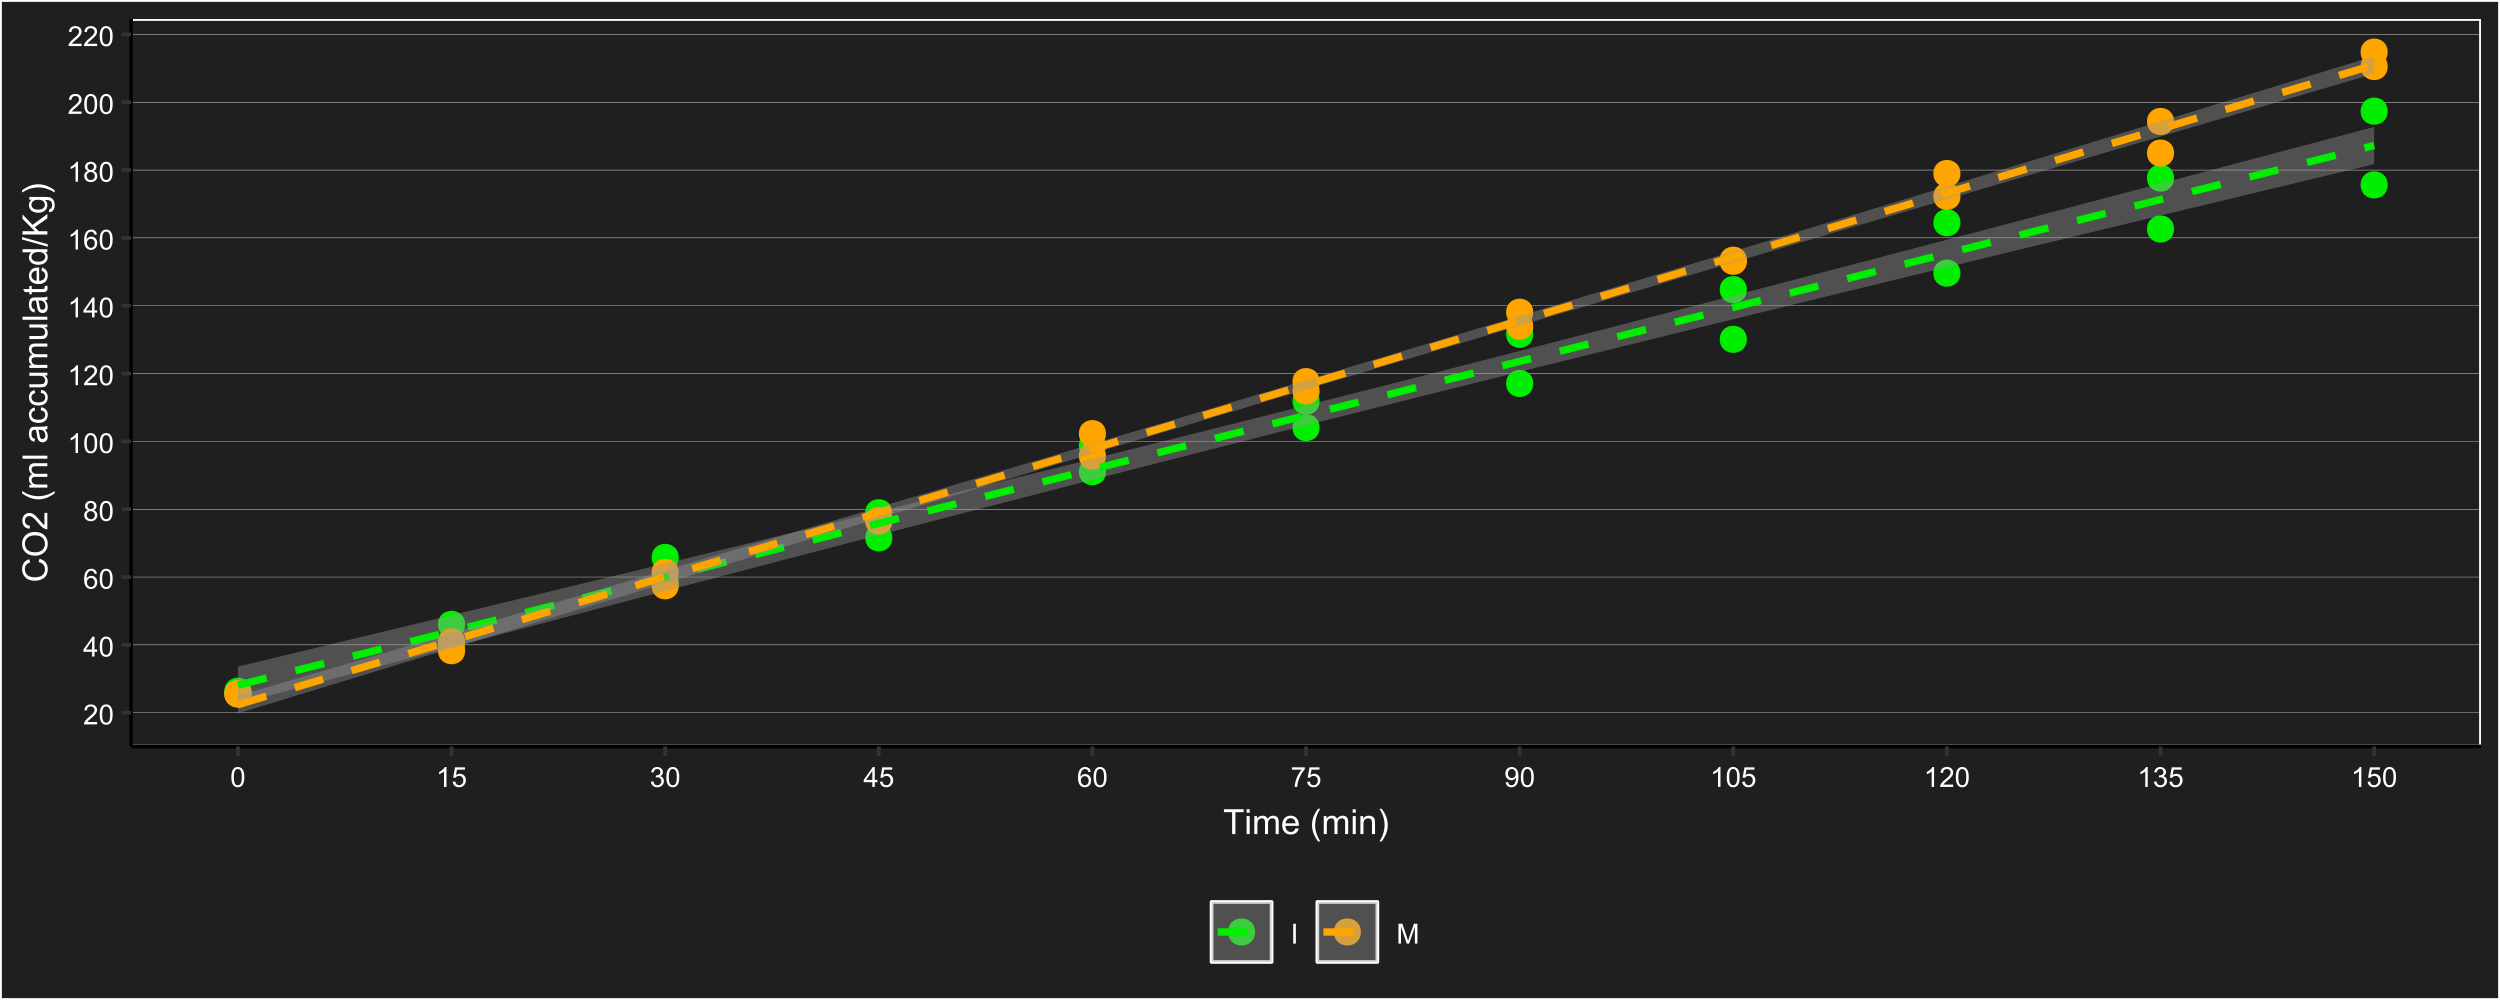 <?xml version="1.0" encoding="UTF-8"?>
<svg xmlns="http://www.w3.org/2000/svg" xmlns:xlink="http://www.w3.org/1999/xlink" width="720" height="288" viewBox="0 0 720 288">
<defs>
<g>
<g id="glyph-0-0">
<path d="M 4.027 -0.676 L 4.027 0 L 0.242 0 C 0.238 -0.168 0.266 -0.332 0.324 -0.488 C 0.422 -0.746 0.574 -1 0.789 -1.25 C 1 -1.5 1.305 -1.789 1.707 -2.117 C 2.328 -2.629 2.75 -3.031 2.969 -3.328 C 3.188 -3.629 3.297 -3.91 3.297 -4.176 C 3.297 -4.453 3.195 -4.688 3 -4.883 C 2.797 -5.07 2.539 -5.168 2.219 -5.168 C 1.879 -5.168 1.609 -5.066 1.406 -4.863 C 1.203 -4.66 1.102 -4.379 1.098 -4.02 L 0.375 -4.094 C 0.426 -4.633 0.609 -5.043 0.934 -5.328 C 1.258 -5.609 1.691 -5.75 2.234 -5.75 C 2.785 -5.75 3.219 -5.598 3.539 -5.293 C 3.859 -4.988 4.02 -4.609 4.02 -4.16 C 4.02 -3.93 3.973 -3.707 3.879 -3.484 C 3.785 -3.262 3.629 -3.031 3.414 -2.785 C 3.195 -2.539 2.832 -2.203 2.328 -1.777 C 1.906 -1.422 1.637 -1.184 1.516 -1.055 C 1.395 -0.93 1.297 -0.805 1.219 -0.676 Z M 4.027 -0.676 "/>
</g>
<g id="glyph-0-1">
<path d="M 0.332 -2.824 C 0.332 -3.5 0.402 -4.047 0.539 -4.461 C 0.68 -4.871 0.887 -5.191 1.164 -5.414 C 1.438 -5.637 1.781 -5.75 2.199 -5.75 C 2.508 -5.75 2.777 -5.688 3.008 -5.562 C 3.238 -5.441 3.43 -5.262 3.582 -5.031 C 3.734 -4.797 3.852 -4.512 3.938 -4.18 C 4.023 -3.844 4.066 -3.391 4.066 -2.824 C 4.066 -2.152 3.996 -1.609 3.859 -1.195 C 3.723 -0.785 3.516 -0.465 3.242 -0.242 C 2.965 -0.016 2.617 0.098 2.199 0.098 C 1.648 0.098 1.215 -0.102 0.898 -0.496 C 0.52 -0.973 0.332 -1.75 0.332 -2.824 M 1.055 -2.824 C 1.055 -1.883 1.164 -1.258 1.383 -0.945 C 1.605 -0.637 1.875 -0.48 2.199 -0.48 C 2.523 -0.48 2.793 -0.637 3.016 -0.949 C 3.234 -1.262 3.344 -1.887 3.344 -2.824 C 3.344 -3.766 3.234 -4.395 3.016 -4.703 C 2.793 -5.012 2.52 -5.168 2.191 -5.168 C 1.867 -5.168 1.609 -5.031 1.418 -4.758 C 1.176 -4.41 1.055 -3.766 1.055 -2.824 Z M 1.055 -2.824 "/>
</g>
<g id="glyph-0-2">
<path d="M 2.586 0 L 2.586 -1.371 L 0.102 -1.371 L 0.102 -2.016 L 2.715 -5.727 L 3.289 -5.727 L 3.289 -2.016 L 4.062 -2.016 L 4.062 -1.371 L 3.289 -1.371 L 3.289 0 L 2.586 0 M 2.586 -2.016 L 2.586 -4.598 L 0.793 -2.016 Z M 2.586 -2.016 "/>
</g>
<g id="glyph-0-3">
<path d="M 3.98 -4.324 L 3.281 -4.27 C 3.219 -4.547 3.129 -4.746 3.016 -4.871 C 2.824 -5.07 2.59 -5.172 2.312 -5.172 C 2.09 -5.172 1.891 -5.109 1.723 -4.984 C 1.5 -4.824 1.328 -4.586 1.199 -4.277 C 1.07 -3.969 1.004 -3.527 1 -2.953 C 1.168 -3.211 1.375 -3.402 1.621 -3.527 C 1.867 -3.652 2.121 -3.715 2.391 -3.715 C 2.859 -3.715 3.258 -3.543 3.586 -3.195 C 3.918 -2.852 4.082 -2.406 4.082 -1.859 C 4.082 -1.5 4.004 -1.164 3.852 -0.859 C 3.695 -0.547 3.48 -0.312 3.211 -0.148 C 2.941 0.016 2.633 0.098 2.289 0.098 C 1.703 0.098 1.227 -0.117 0.855 -0.547 C 0.484 -0.98 0.301 -1.691 0.301 -2.68 C 0.301 -3.785 0.504 -4.59 0.914 -5.094 C 1.27 -5.531 1.75 -5.75 2.355 -5.75 C 2.805 -5.75 3.176 -5.625 3.461 -5.371 C 3.75 -5.117 3.922 -4.77 3.98 -4.324 M 1.109 -1.855 C 1.109 -1.613 1.16 -1.383 1.266 -1.16 C 1.367 -0.938 1.512 -0.77 1.695 -0.656 C 1.879 -0.539 2.074 -0.48 2.277 -0.48 C 2.574 -0.48 2.828 -0.602 3.043 -0.84 C 3.258 -1.078 3.363 -1.406 3.363 -1.816 C 3.363 -2.211 3.258 -2.523 3.047 -2.75 C 2.836 -2.98 2.57 -3.094 2.25 -3.094 C 1.934 -3.094 1.664 -2.98 1.441 -2.75 C 1.219 -2.523 1.109 -2.227 1.109 -1.855 Z M 1.109 -1.855 "/>
</g>
<g id="glyph-0-4">
<path d="M 1.414 -3.105 C 1.121 -3.211 0.906 -3.363 0.766 -3.562 C 0.625 -3.762 0.555 -3.996 0.555 -4.273 C 0.555 -4.691 0.703 -5.039 1.004 -5.324 C 1.305 -5.609 1.703 -5.75 2.199 -5.75 C 2.699 -5.75 3.102 -5.605 3.406 -5.312 C 3.711 -5.023 3.863 -4.672 3.863 -4.254 C 3.863 -3.988 3.793 -3.758 3.656 -3.562 C 3.516 -3.363 3.305 -3.211 3.02 -3.105 C 3.371 -2.992 3.641 -2.805 3.82 -2.551 C 4.008 -2.297 4.098 -1.992 4.098 -1.637 C 4.098 -1.148 3.926 -0.734 3.578 -0.402 C 3.23 -0.07 2.777 0.098 2.211 0.098 C 1.645 0.098 1.191 -0.07 0.844 -0.406 C 0.496 -0.738 0.324 -1.156 0.324 -1.656 C 0.324 -2.027 0.418 -2.34 0.609 -2.594 C 0.797 -2.844 1.066 -3.016 1.414 -3.105 M 1.273 -4.297 C 1.273 -4.027 1.359 -3.805 1.535 -3.633 C 1.711 -3.461 1.938 -3.375 2.215 -3.375 C 2.484 -3.375 2.707 -3.461 2.883 -3.633 C 3.055 -3.801 3.141 -4.012 3.141 -4.258 C 3.141 -4.516 3.051 -4.734 2.875 -4.906 C 2.695 -5.086 2.473 -5.172 2.207 -5.172 C 1.938 -5.172 1.715 -5.086 1.539 -4.914 C 1.363 -4.742 1.273 -4.535 1.273 -4.297 M 1.047 -1.652 C 1.047 -1.453 1.094 -1.258 1.188 -1.07 C 1.285 -0.883 1.426 -0.738 1.613 -0.633 C 1.801 -0.531 2.004 -0.48 2.219 -0.48 C 2.555 -0.48 2.832 -0.59 3.051 -0.805 C 3.27 -1.02 3.379 -1.297 3.379 -1.629 C 3.379 -1.969 3.266 -2.246 3.039 -2.469 C 2.816 -2.691 2.535 -2.801 2.195 -2.801 C 1.863 -2.801 1.59 -2.691 1.375 -2.473 C 1.156 -2.254 1.047 -1.98 1.047 -1.652 Z M 1.047 -1.652 "/>
</g>
<g id="glyph-0-5">
<path d="M 2.98 0 L 2.277 0 L 2.277 -4.48 C 2.109 -4.32 1.887 -4.156 1.609 -3.996 C 1.336 -3.836 1.09 -3.715 0.871 -3.633 L 0.871 -4.312 C 1.266 -4.496 1.609 -4.723 1.902 -4.984 C 2.195 -5.246 2.406 -5.504 2.527 -5.75 L 2.98 -5.75 Z M 2.98 0 "/>
</g>
<g id="glyph-0-6">
<path d="M 0.332 -1.5 L 1.07 -1.562 C 1.125 -1.203 1.25 -0.934 1.453 -0.75 C 1.648 -0.57 1.891 -0.48 2.172 -0.48 C 2.512 -0.48 2.797 -0.609 3.031 -0.863 C 3.266 -1.117 3.383 -1.457 3.383 -1.879 C 3.383 -2.281 3.27 -2.598 3.047 -2.828 C 2.82 -3.059 2.523 -3.176 2.16 -3.176 C 1.934 -3.176 1.73 -3.125 1.547 -3.023 C 1.363 -2.918 1.223 -2.785 1.117 -2.621 L 0.457 -2.707 L 1.012 -5.648 L 3.859 -5.648 L 3.859 -4.977 L 1.574 -4.977 L 1.266 -3.438 C 1.609 -3.676 1.969 -3.797 2.348 -3.797 C 2.848 -3.797 3.27 -3.625 3.613 -3.277 C 3.957 -2.93 4.129 -2.484 4.129 -1.941 C 4.129 -1.422 3.977 -0.977 3.676 -0.598 C 3.309 -0.133 2.809 0.098 2.172 0.098 C 1.652 0.098 1.227 -0.047 0.898 -0.34 C 0.566 -0.633 0.379 -1.02 0.332 -1.5 Z M 0.332 -1.5 "/>
</g>
<g id="glyph-0-7">
<path d="M 0.336 -1.512 L 1.039 -1.605 C 1.121 -1.207 1.258 -0.918 1.453 -0.742 C 1.645 -0.57 1.883 -0.48 2.16 -0.48 C 2.492 -0.48 2.77 -0.594 3 -0.824 C 3.227 -1.055 3.34 -1.336 3.34 -1.676 C 3.34 -2 3.234 -2.266 3.023 -2.477 C 2.812 -2.684 2.543 -2.789 2.219 -2.789 C 2.086 -2.789 1.922 -2.762 1.723 -2.711 L 1.801 -3.328 C 1.848 -3.324 1.887 -3.32 1.914 -3.32 C 2.215 -3.32 2.484 -3.398 2.723 -3.555 C 2.961 -3.711 3.082 -3.953 3.082 -4.277 C 3.082 -4.535 2.996 -4.75 2.82 -4.918 C 2.645 -5.086 2.422 -5.172 2.145 -5.172 C 1.871 -5.172 1.645 -5.086 1.461 -4.914 C 1.277 -4.742 1.16 -4.484 1.109 -4.141 L 0.406 -4.266 C 0.492 -4.738 0.688 -5.102 0.992 -5.359 C 1.297 -5.621 1.676 -5.75 2.129 -5.75 C 2.441 -5.75 2.73 -5.684 2.992 -5.547 C 3.254 -5.414 3.457 -5.23 3.594 -5 C 3.734 -4.77 3.805 -4.523 3.805 -4.262 C 3.805 -4.016 3.738 -3.789 3.605 -3.586 C 3.473 -3.383 3.277 -3.223 3.016 -3.102 C 3.355 -3.023 3.617 -2.859 3.805 -2.617 C 3.992 -2.367 4.086 -2.062 4.086 -1.691 C 4.086 -1.191 3.902 -0.766 3.539 -0.422 C 3.176 -0.074 2.715 0.102 2.156 0.102 C 1.652 0.102 1.234 -0.047 0.906 -0.348 C 0.57 -0.648 0.383 -1.035 0.336 -1.512 Z M 0.336 -1.512 "/>
</g>
<g id="glyph-0-8">
<path d="M 0.379 -4.977 L 0.379 -5.652 L 4.086 -5.652 L 4.086 -5.105 C 3.723 -4.719 3.359 -4.203 3 -3.559 C 2.645 -2.914 2.367 -2.254 2.172 -1.574 C 2.031 -1.094 1.941 -0.57 1.902 0 L 1.18 0 C 1.188 -0.449 1.277 -0.996 1.445 -1.633 C 1.613 -2.27 1.855 -2.887 2.172 -3.477 C 2.492 -4.07 2.828 -4.57 3.184 -4.977 Z M 0.379 -4.977 "/>
</g>
<g id="glyph-0-9">
<path d="M 0.438 -1.324 L 1.113 -1.387 C 1.172 -1.07 1.281 -0.84 1.441 -0.695 C 1.602 -0.551 1.809 -0.48 2.062 -0.48 C 2.277 -0.48 2.469 -0.531 2.633 -0.629 C 2.793 -0.727 2.926 -0.859 3.031 -1.023 C 3.137 -1.191 3.223 -1.414 3.293 -1.695 C 3.363 -1.977 3.398 -2.262 3.398 -2.555 C 3.398 -2.586 3.398 -2.633 3.395 -2.695 C 3.254 -2.473 3.062 -2.289 2.82 -2.148 C 2.574 -2.012 2.312 -1.941 2.027 -1.941 C 1.555 -1.941 1.152 -2.113 0.824 -2.457 C 0.496 -2.801 0.332 -3.254 0.332 -3.816 C 0.332 -4.398 0.504 -4.863 0.844 -5.219 C 1.188 -5.574 1.617 -5.75 2.133 -5.75 C 2.504 -5.75 2.844 -5.648 3.156 -5.449 C 3.461 -5.25 3.695 -4.961 3.859 -4.594 C 4.016 -4.219 4.098 -3.684 4.098 -2.98 C 4.098 -2.25 4.02 -1.664 3.859 -1.234 C 3.699 -0.797 3.465 -0.469 3.148 -0.242 C 2.836 -0.016 2.469 0.098 2.047 0.098 C 1.598 0.098 1.234 -0.027 0.949 -0.273 C 0.664 -0.523 0.496 -0.875 0.438 -1.324 M 3.316 -3.852 C 3.316 -4.254 3.207 -4.574 2.992 -4.812 C 2.781 -5.051 2.52 -5.168 2.219 -5.168 C 1.906 -5.168 1.633 -5.039 1.402 -4.785 C 1.172 -4.531 1.055 -4.199 1.055 -3.793 C 1.055 -3.43 1.164 -3.133 1.383 -2.906 C 1.605 -2.676 1.875 -2.562 2.199 -2.562 C 2.523 -2.562 2.793 -2.676 3 -2.906 C 3.211 -3.133 3.316 -3.449 3.316 -3.852 Z M 3.316 -3.852 "/>
</g>
<g id="glyph-0-10">
<path d="M 0.746 0 L 0.746 -5.727 L 1.504 -5.727 L 1.504 0 Z M 0.746 0 "/>
</g>
<g id="glyph-0-11">
<path d="M 0.594 0 L 0.594 -5.727 L 1.734 -5.727 L 3.09 -1.672 C 3.215 -1.293 3.305 -1.012 3.363 -0.824 C 3.43 -1.031 3.531 -1.34 3.668 -1.742 L 5.039 -5.727 L 6.059 -5.727 L 6.059 0 L 5.328 0 L 5.328 -4.793 L 3.664 0 L 2.98 0 L 1.324 -4.875 L 1.324 0 Z M 0.594 0 "/>
</g>
<g id="glyph-1-0">
<path d="M 2.594 0 L 2.594 -6.312 L 0.234 -6.312 L 0.234 -7.156 L 5.906 -7.156 L 5.906 -6.312 L 3.539 -6.312 L 3.539 0 Z M 2.594 0 "/>
</g>
<g id="glyph-1-1">
<path d="M 0.664 -6.148 L 0.664 -7.156 L 1.543 -7.156 L 1.543 -6.148 L 0.664 -6.148 M 0.664 0 L 0.664 -5.188 L 1.543 -5.188 L 1.543 0 Z M 0.664 0 "/>
</g>
<g id="glyph-1-2">
<path d="M 0.66 0 L 0.66 -5.188 L 1.445 -5.188 L 1.445 -4.457 C 1.609 -4.711 1.824 -4.918 2.094 -5.07 C 2.363 -5.227 2.672 -5.305 3.016 -5.305 C 3.402 -5.305 3.715 -5.223 3.961 -5.062 C 4.207 -4.902 4.383 -4.68 4.484 -4.395 C 4.891 -5 5.426 -5.305 6.086 -5.305 C 6.598 -5.305 6.992 -5.16 7.27 -4.875 C 7.547 -4.59 7.688 -4.152 7.688 -3.559 L 7.688 0 L 6.812 0 L 6.812 -3.266 C 6.812 -3.617 6.781 -3.871 6.727 -4.027 C 6.668 -4.18 6.566 -4.305 6.414 -4.398 C 6.266 -4.492 6.09 -4.539 5.891 -4.539 C 5.523 -4.539 5.223 -4.418 4.98 -4.176 C 4.738 -3.934 4.617 -3.547 4.617 -3.012 L 4.617 0 L 3.742 0 L 3.742 -3.367 C 3.742 -3.758 3.668 -4.051 3.523 -4.25 C 3.383 -4.441 3.148 -4.539 2.82 -4.539 C 2.574 -4.539 2.348 -4.477 2.137 -4.344 C 1.926 -4.215 1.773 -4.023 1.68 -3.773 C 1.586 -3.523 1.539 -3.164 1.539 -2.691 L 1.539 0 Z M 0.66 0 "/>
</g>
<g id="glyph-1-3">
<path d="M 4.211 -1.672 L 5.117 -1.559 C 4.973 -1.027 4.707 -0.613 4.32 -0.32 C 3.934 -0.031 3.438 0.117 2.836 0.117 C 2.078 0.117 1.477 -0.117 1.031 -0.582 C 0.59 -1.051 0.367 -1.707 0.367 -2.547 C 0.367 -3.422 0.59 -4.098 1.039 -4.578 C 1.488 -5.062 2.07 -5.305 2.789 -5.305 C 3.48 -5.305 4.047 -5.066 4.488 -4.594 C 4.926 -4.121 5.148 -3.457 5.148 -2.602 C 5.148 -2.551 5.145 -2.473 5.141 -2.367 L 1.273 -2.367 C 1.309 -1.797 1.469 -1.363 1.758 -1.059 C 2.047 -0.758 2.41 -0.605 2.844 -0.605 C 3.164 -0.605 3.438 -0.691 3.668 -0.859 C 3.895 -1.027 4.074 -1.297 4.211 -1.672 M 1.324 -3.09 L 4.219 -3.09 C 4.18 -3.527 4.07 -3.855 3.887 -4.07 C 3.605 -4.41 3.242 -4.578 2.797 -4.578 C 2.395 -4.578 2.055 -4.445 1.781 -4.176 C 1.504 -3.906 1.352 -3.543 1.324 -3.09 Z M 1.324 -3.09 "/>
</g>
<g id="glyph-1-4">
</g>
<g id="glyph-1-5">
<path d="M 2.34 2.105 C 1.855 1.492 1.445 0.777 1.109 -0.043 C 0.773 -0.863 0.605 -1.715 0.605 -2.594 C 0.605 -3.367 0.73 -4.109 0.98 -4.82 C 1.273 -5.645 1.727 -6.465 2.34 -7.281 L 2.969 -7.281 C 2.574 -6.602 2.312 -6.121 2.188 -5.828 C 1.988 -5.383 1.832 -4.91 1.719 -4.422 C 1.578 -3.816 1.508 -3.203 1.508 -2.586 C 1.508 -1.023 1.996 0.543 2.969 2.105 Z M 2.34 2.105 "/>
</g>
<g id="glyph-1-6">
<path d="M 0.66 0 L 0.66 -5.188 L 1.449 -5.188 L 1.449 -4.449 C 1.832 -5.02 2.383 -5.305 3.102 -5.305 C 3.414 -5.305 3.699 -5.246 3.961 -5.133 C 4.223 -5.023 4.422 -4.875 4.551 -4.691 C 4.68 -4.512 4.773 -4.293 4.824 -4.043 C 4.855 -3.879 4.875 -3.594 4.875 -3.188 L 4.875 0 L 3.992 0 L 3.992 -3.156 C 3.992 -3.512 3.961 -3.781 3.891 -3.957 C 3.824 -4.137 3.703 -4.277 3.527 -4.383 C 3.355 -4.488 3.148 -4.539 2.914 -4.539 C 2.539 -4.539 2.219 -4.422 1.945 -4.184 C 1.676 -3.945 1.539 -3.496 1.539 -2.832 L 1.539 0 Z M 0.66 0 "/>
</g>
<g id="glyph-1-7">
<path d="M 1.234 2.105 L 0.605 2.105 C 1.578 0.543 2.066 -1.023 2.066 -2.586 C 2.066 -3.199 1.996 -3.809 1.855 -4.41 C 1.746 -4.898 1.59 -5.367 1.391 -5.816 C 1.266 -6.109 1.004 -6.598 0.605 -7.281 L 1.234 -7.281 C 1.848 -6.465 2.301 -5.645 2.594 -4.82 C 2.844 -4.109 2.969 -3.367 2.969 -2.594 C 2.969 -1.715 2.801 -0.863 2.465 -0.043 C 2.125 0.777 1.719 1.492 1.234 2.105 Z M 1.234 2.105 "/>
</g>
<g id="glyph-2-0">
<path d="M -2.508 -5.879 L -2.27 -6.828 C -1.492 -6.629 -0.898 -6.27 -0.492 -5.754 C -0.082 -5.238 0.121 -4.609 0.121 -3.863 C 0.121 -3.09 -0.035 -2.465 -0.348 -1.98 C -0.664 -1.496 -1.117 -1.129 -1.715 -0.875 C -2.309 -0.625 -2.949 -0.496 -3.633 -0.5 C -4.379 -0.496 -5.027 -0.641 -5.582 -0.926 C -6.137 -1.211 -6.559 -1.617 -6.848 -2.141 C -7.137 -2.668 -7.281 -3.246 -7.281 -3.879 C -7.281 -4.594 -7.098 -5.195 -6.734 -5.684 C -6.367 -6.172 -5.855 -6.512 -5.195 -6.703 L -4.977 -5.773 C -5.496 -5.605 -5.875 -5.363 -6.113 -5.047 C -6.352 -4.734 -6.469 -4.336 -6.469 -3.859 C -6.469 -3.309 -6.336 -2.848 -6.074 -2.477 C -5.812 -2.109 -5.457 -1.848 -5.012 -1.699 C -4.566 -1.551 -4.109 -1.477 -3.637 -1.477 C -3.027 -1.477 -2.496 -1.562 -2.043 -1.742 C -1.59 -1.918 -1.25 -2.195 -1.023 -2.57 C -0.801 -2.941 -0.688 -3.348 -0.688 -3.785 C -0.688 -4.316 -0.84 -4.766 -1.148 -5.133 C -1.453 -5.5 -1.906 -5.75 -2.508 -5.879 Z M -2.508 -5.879 "/>
</g>
<g id="glyph-2-1">
<path d="M -3.484 -0.484 C -4.676 -0.484 -5.605 -0.801 -6.277 -1.441 C -6.949 -2.078 -7.285 -2.902 -7.285 -3.91 C -7.285 -4.57 -7.129 -5.168 -6.812 -5.699 C -6.496 -6.23 -6.055 -6.633 -5.492 -6.91 C -4.926 -7.191 -4.285 -7.328 -3.57 -7.328 C -2.844 -7.328 -2.195 -7.184 -1.621 -6.891 C -1.047 -6.598 -0.613 -6.18 -0.32 -5.645 C -0.023 -5.109 0.121 -4.527 0.121 -3.906 C 0.121 -3.234 -0.039 -2.629 -0.367 -2.102 C -0.691 -1.57 -1.137 -1.168 -1.699 -0.895 C -2.262 -0.621 -2.859 -0.484 -3.484 -0.484 M -3.473 -1.461 C -2.609 -1.461 -1.93 -1.691 -1.434 -2.156 C -0.938 -2.621 -0.688 -3.203 -0.688 -3.902 C -0.688 -4.613 -0.938 -5.199 -1.441 -5.66 C -1.941 -6.121 -2.652 -6.352 -3.574 -6.352 C -4.156 -6.352 -4.664 -6.254 -5.102 -6.059 C -5.535 -5.859 -5.871 -5.57 -6.109 -5.191 C -6.352 -4.812 -6.469 -4.387 -6.469 -3.918 C -6.469 -3.246 -6.238 -2.668 -5.777 -2.184 C -5.316 -1.703 -4.551 -1.461 -3.473 -1.461 Z M -3.473 -1.461 "/>
</g>
<g id="glyph-2-2">
<path d="M -0.844 -5.035 L 0 -5.035 L 0 -0.305 C -0.211 -0.297 -0.414 -0.332 -0.609 -0.406 C -0.934 -0.527 -1.25 -0.719 -1.562 -0.984 C -1.875 -1.25 -2.234 -1.633 -2.648 -2.133 C -3.285 -2.91 -3.789 -3.438 -4.164 -3.711 C -4.535 -3.984 -4.887 -4.121 -5.219 -4.121 C -5.566 -4.121 -5.863 -3.996 -6.102 -3.746 C -6.34 -3.5 -6.461 -3.176 -6.461 -2.773 C -6.461 -2.352 -6.332 -2.012 -6.078 -1.758 C -5.824 -1.504 -5.473 -1.375 -5.023 -1.371 L -5.117 -0.469 C -5.789 -0.531 -6.305 -0.762 -6.656 -1.168 C -7.012 -1.57 -7.188 -2.113 -7.188 -2.793 C -7.188 -3.48 -6.996 -4.023 -6.617 -4.422 C -6.234 -4.824 -5.762 -5.023 -5.199 -5.023 C -4.914 -5.023 -4.633 -4.965 -4.355 -4.848 C -4.078 -4.73 -3.789 -4.535 -3.48 -4.266 C -3.176 -3.992 -2.754 -3.543 -2.223 -2.91 C -1.777 -2.383 -1.48 -2.043 -1.32 -1.895 C -1.164 -1.746 -1.004 -1.621 -0.844 -1.523 Z M -0.844 -5.035 "/>
</g>
<g id="glyph-2-3">
</g>
<g id="glyph-2-4">
<path d="M 2.105 -2.34 C 1.492 -1.855 0.777 -1.445 -0.043 -1.109 C -0.863 -0.773 -1.715 -0.605 -2.594 -0.605 C -3.367 -0.605 -4.109 -0.73 -4.82 -0.98 C -5.645 -1.273 -6.465 -1.727 -7.281 -2.34 L -7.281 -2.969 C -6.602 -2.574 -6.121 -2.316 -5.828 -2.188 C -5.383 -1.988 -4.91 -1.832 -4.422 -1.719 C -3.816 -1.578 -3.203 -1.508 -2.586 -1.508 C -1.023 -1.508 0.543 -1.996 2.105 -2.969 Z M 2.105 -2.34 "/>
</g>
<g id="glyph-2-5">
<path d="M 0 -0.66 L -5.188 -0.66 L -5.188 -1.445 L -4.457 -1.445 C -4.711 -1.609 -4.918 -1.824 -5.07 -2.094 C -5.227 -2.363 -5.305 -2.672 -5.305 -3.02 C -5.305 -3.402 -5.223 -3.715 -5.062 -3.961 C -4.902 -4.207 -4.68 -4.383 -4.395 -4.484 C -5 -4.891 -5.305 -5.426 -5.305 -6.086 C -5.305 -6.598 -5.16 -6.992 -4.875 -7.27 C -4.59 -7.547 -4.152 -7.688 -3.559 -7.688 L 0 -7.688 L 0 -6.812 L -3.266 -6.812 C -3.617 -6.812 -3.871 -6.781 -4.027 -6.727 C -4.18 -6.668 -4.305 -6.566 -4.398 -6.414 C -4.492 -6.266 -4.539 -6.09 -4.539 -5.891 C -4.539 -5.523 -4.418 -5.223 -4.176 -4.98 C -3.934 -4.738 -3.547 -4.617 -3.012 -4.617 L 0 -4.617 L 0 -3.742 L -3.367 -3.742 C -3.758 -3.742 -4.051 -3.668 -4.25 -3.527 C -4.441 -3.383 -4.539 -3.148 -4.539 -2.824 C -4.539 -2.574 -4.477 -2.348 -4.344 -2.137 C -4.215 -1.926 -4.023 -1.773 -3.773 -1.68 C -3.523 -1.586 -3.164 -1.539 -2.691 -1.539 L 0 -1.539 Z M 0 -0.66 "/>
</g>
<g id="glyph-2-6">
<path d="M 0 -0.641 L -7.156 -0.641 L -7.156 -1.52 L 0 -1.52 Z M 0 -0.641 "/>
</g>
<g id="glyph-2-7">
<path d="M -0.641 -4.043 C -0.363 -3.719 -0.168 -3.402 -0.055 -3.102 C 0.059 -2.801 0.117 -2.48 0.117 -2.133 C 0.117 -1.562 -0.023 -1.125 -0.301 -0.82 C -0.578 -0.516 -0.934 -0.363 -1.367 -0.363 C -1.621 -0.363 -1.852 -0.418 -2.062 -0.535 C -2.273 -0.648 -2.441 -0.801 -2.57 -0.988 C -2.695 -1.176 -2.793 -1.387 -2.855 -1.621 C -2.902 -1.793 -2.945 -2.055 -2.988 -2.402 C -3.074 -3.113 -3.172 -3.633 -3.289 -3.969 C -3.41 -3.973 -3.488 -3.977 -3.52 -3.977 C -3.879 -3.977 -4.129 -3.891 -4.277 -3.727 C -4.477 -3.5 -4.574 -3.168 -4.574 -2.727 C -4.574 -2.312 -4.504 -2.008 -4.359 -1.809 C -4.215 -1.613 -3.957 -1.465 -3.59 -1.371 L -3.707 -0.512 C -4.074 -0.59 -4.371 -0.719 -4.598 -0.898 C -4.824 -1.078 -4.996 -1.336 -5.121 -1.676 C -5.242 -2.012 -5.305 -2.406 -5.305 -2.852 C -5.305 -3.293 -5.25 -3.652 -5.148 -3.93 C -5.043 -4.207 -4.91 -4.41 -4.754 -4.539 C -4.594 -4.672 -4.395 -4.762 -4.156 -4.812 C -4.004 -4.844 -3.734 -4.859 -3.344 -4.859 L -2.172 -4.859 C -1.355 -4.859 -0.84 -4.879 -0.621 -4.914 C -0.406 -4.953 -0.199 -5.027 0 -5.137 L 0 -4.219 C -0.184 -4.129 -0.395 -4.07 -0.641 -4.043 M -2.602 -3.969 C -2.473 -3.652 -2.363 -3.172 -2.27 -2.535 C -2.219 -2.172 -2.16 -1.918 -2.094 -1.77 C -2.031 -1.617 -1.934 -1.504 -1.809 -1.422 C -1.684 -1.34 -1.543 -1.297 -1.391 -1.297 C -1.156 -1.297 -0.961 -1.387 -0.805 -1.566 C -0.648 -1.742 -0.57 -2 -0.57 -2.344 C -0.57 -2.684 -0.645 -2.984 -0.793 -3.246 C -0.941 -3.512 -1.145 -3.703 -1.402 -3.828 C -1.602 -3.922 -1.895 -3.969 -2.281 -3.969 Z M -2.602 -3.969 "/>
</g>
<g id="glyph-2-8">
<path d="M -1.898 -4.043 L -1.785 -4.906 C -1.191 -4.812 -0.727 -4.57 -0.387 -4.184 C -0.051 -3.793 0.117 -3.316 0.117 -2.75 C 0.117 -2.039 -0.113 -1.469 -0.578 -1.039 C -1.043 -0.605 -1.707 -0.391 -2.574 -0.391 C -3.133 -0.391 -3.625 -0.484 -4.043 -0.668 C -4.461 -0.855 -4.777 -1.137 -4.988 -1.516 C -5.199 -1.895 -5.305 -2.309 -5.305 -2.754 C -5.305 -3.316 -5.16 -3.777 -4.875 -4.137 C -4.59 -4.492 -4.188 -4.723 -3.66 -4.824 L -3.531 -3.969 C -3.879 -3.887 -4.141 -3.746 -4.316 -3.539 C -4.492 -3.332 -4.578 -3.082 -4.578 -2.789 C -4.578 -2.344 -4.422 -1.984 -4.105 -1.711 C -3.785 -1.434 -3.285 -1.293 -2.598 -1.293 C -1.902 -1.293 -1.395 -1.426 -1.078 -1.695 C -0.762 -1.961 -0.605 -2.309 -0.605 -2.738 C -0.605 -3.086 -0.711 -3.371 -0.922 -3.602 C -1.133 -3.836 -1.461 -3.98 -1.898 -4.043 Z M -1.898 -4.043 "/>
</g>
<g id="glyph-2-9">
<path d="M 0 -4.059 L -0.762 -4.059 C -0.176 -3.652 0.117 -3.105 0.117 -2.414 C 0.117 -2.105 0.059 -1.82 -0.059 -1.555 C -0.176 -1.289 -0.324 -1.094 -0.5 -0.965 C -0.68 -0.836 -0.895 -0.746 -1.152 -0.695 C -1.324 -0.656 -1.598 -0.641 -1.973 -0.641 L -5.188 -0.641 L -5.188 -1.52 L -2.309 -1.52 C -1.852 -1.52 -1.543 -1.535 -1.383 -1.57 C -1.152 -1.629 -0.969 -1.746 -0.836 -1.922 C -0.707 -2.102 -0.641 -2.324 -0.641 -2.586 C -0.641 -2.852 -0.707 -3.098 -0.844 -3.328 C -0.977 -3.562 -1.16 -3.727 -1.395 -3.82 C -1.625 -3.918 -1.965 -3.965 -2.406 -3.965 L -5.188 -3.965 L -5.188 -4.844 L 0 -4.844 Z M 0 -4.059 "/>
</g>
<g id="glyph-2-10">
<path d="M -0.785 -2.578 L -0.008 -2.703 C 0.043 -2.457 0.07 -2.234 0.07 -2.039 C 0.07 -1.723 0.02 -1.477 -0.082 -1.297 C -0.184 -1.125 -0.316 -1 -0.48 -0.93 C -0.645 -0.855 -0.992 -0.82 -1.52 -0.82 L -4.5 -0.82 L -4.5 -0.176 L -5.188 -0.176 L -5.188 -0.82 L -6.469 -0.82 L -6.996 -1.695 L -5.188 -1.695 L -5.188 -2.578 L -4.5 -2.578 L -4.5 -1.695 L -1.469 -1.695 C -1.219 -1.695 -1.059 -1.711 -0.984 -1.742 C -0.914 -1.773 -0.859 -1.82 -0.816 -1.891 C -0.773 -1.961 -0.75 -2.062 -0.75 -2.191 C -0.75 -2.289 -0.762 -2.418 -0.785 -2.578 Z M -0.785 -2.578 "/>
</g>
<g id="glyph-2-11">
<path d="M -1.668 -4.211 L -1.559 -5.117 C -1.027 -4.973 -0.613 -4.707 -0.32 -4.32 C -0.031 -3.934 0.117 -3.438 0.117 -2.836 C 0.117 -2.078 -0.117 -1.477 -0.582 -1.031 C -1.051 -0.59 -1.707 -0.367 -2.547 -0.367 C -3.422 -0.367 -4.098 -0.59 -4.578 -1.039 C -5.062 -1.488 -5.305 -2.07 -5.305 -2.789 C -5.305 -3.48 -5.066 -4.047 -4.594 -4.488 C -4.121 -4.926 -3.457 -5.148 -2.602 -5.148 C -2.551 -5.148 -2.473 -5.145 -2.367 -5.141 L -2.367 -1.273 C -1.797 -1.309 -1.363 -1.469 -1.059 -1.758 C -0.758 -2.047 -0.605 -2.41 -0.605 -2.844 C -0.605 -3.164 -0.691 -3.438 -0.859 -3.668 C -1.027 -3.895 -1.297 -4.074 -1.668 -4.211 M -3.09 -1.324 L -3.09 -4.219 C -3.527 -4.18 -3.855 -4.07 -4.07 -3.887 C -4.41 -3.605 -4.578 -3.242 -4.578 -2.797 C -4.578 -2.395 -4.445 -2.055 -4.176 -1.781 C -3.906 -1.504 -3.543 -1.352 -3.09 -1.324 Z M -3.09 -1.324 "/>
</g>
<g id="glyph-2-12">
<path d="M 0 -4.023 L -0.652 -4.023 C -0.141 -3.695 0.117 -3.211 0.117 -2.574 C 0.117 -2.16 0.004 -1.781 -0.223 -1.434 C -0.453 -1.086 -0.77 -0.816 -1.18 -0.629 C -1.586 -0.438 -2.059 -0.344 -2.586 -0.344 C -3.105 -0.344 -3.574 -0.43 -3.996 -0.602 C -4.418 -0.773 -4.742 -1.031 -4.965 -1.379 C -5.191 -1.723 -5.305 -2.109 -5.305 -2.535 C -5.305 -2.848 -5.238 -3.125 -5.105 -3.371 C -4.973 -3.613 -4.801 -3.812 -4.59 -3.965 L -7.156 -3.965 L -7.156 -4.84 L 0 -4.84 L 0 -4.023 M -2.586 -1.246 C -1.922 -1.246 -1.426 -1.387 -1.098 -1.664 C -0.77 -1.945 -0.605 -2.273 -0.605 -2.656 C -0.605 -3.039 -0.762 -3.367 -1.078 -3.637 C -1.391 -3.902 -1.871 -4.039 -2.516 -4.039 C -3.223 -4.039 -3.746 -3.902 -4.078 -3.629 C -4.41 -3.355 -4.574 -3.02 -4.574 -2.617 C -4.574 -2.227 -4.414 -1.898 -4.098 -1.637 C -3.777 -1.375 -3.273 -1.246 -2.586 -1.246 Z M -2.586 -1.246 "/>
</g>
<g id="glyph-2-13">
<path d="M 0.121 0 L -7.281 -2.074 L -7.281 -2.777 L 0.121 -0.707 Z M 0.121 0 "/>
</g>
<g id="glyph-2-14">
<path d="M 0 -0.734 L -7.156 -0.734 L -7.156 -1.68 L -3.609 -1.68 L -7.156 -5.234 L -7.156 -6.52 L -4.258 -3.516 L 0 -6.648 L 0 -5.398 L -3.625 -2.852 L -2.48 -1.68 L 0 -1.68 Z M 0 -0.734 "/>
</g>
<g id="glyph-2-15">
<path d="M 0.43 -0.5 L 0.559 -1.352 C 0.82 -1.387 1.012 -1.488 1.133 -1.648 C 1.297 -1.867 1.379 -2.168 1.379 -2.543 C 1.379 -2.949 1.297 -3.266 1.133 -3.484 C 0.969 -3.707 0.742 -3.859 0.449 -3.938 C 0.27 -3.98 -0.105 -4.004 -0.68 -4 C -0.227 -3.613 0 -3.137 0 -2.562 C 0 -1.852 -0.258 -1.297 -0.77 -0.906 C -1.285 -0.52 -1.902 -0.324 -2.621 -0.324 C -3.117 -0.324 -3.574 -0.41 -3.992 -0.59 C -4.41 -0.77 -4.734 -1.031 -4.961 -1.371 C -5.188 -1.711 -5.305 -2.109 -5.305 -2.57 C -5.305 -3.18 -5.055 -3.684 -4.562 -4.082 L -5.188 -4.082 L -5.188 -4.891 L -0.703 -4.891 C 0.105 -4.891 0.676 -4.809 1.012 -4.645 C 1.352 -4.48 1.617 -4.223 1.812 -3.863 C 2.008 -3.508 2.105 -3.07 2.105 -2.547 C 2.105 -1.93 1.965 -1.43 1.688 -1.051 C 1.41 -0.668 0.988 -0.484 0.43 -0.5 M -2.688 -1.227 C -2.004 -1.227 -1.508 -1.359 -1.195 -1.633 C -0.883 -1.902 -0.727 -2.238 -0.727 -2.648 C -0.727 -3.051 -0.883 -3.391 -1.195 -3.664 C -1.504 -3.934 -1.992 -4.07 -2.656 -4.07 C -3.289 -4.07 -3.77 -3.93 -4.094 -3.648 C -4.414 -3.367 -4.574 -3.027 -4.574 -2.633 C -4.574 -2.242 -4.418 -1.91 -4.098 -1.637 C -3.781 -1.363 -3.312 -1.227 -2.688 -1.227 Z M -2.688 -1.227 "/>
</g>
<g id="glyph-2-16">
<path d="M 2.105 -1.234 L 2.105 -0.605 C 0.543 -1.578 -1.023 -2.066 -2.586 -2.066 C -3.199 -2.066 -3.809 -1.996 -4.41 -1.855 C -4.898 -1.746 -5.367 -1.59 -5.816 -1.391 C -6.109 -1.266 -6.598 -1.004 -7.281 -0.605 L -7.281 -1.234 C -6.465 -1.848 -5.645 -2.301 -4.82 -2.594 C -4.109 -2.844 -3.367 -2.969 -2.594 -2.969 C -1.715 -2.969 -0.863 -2.801 -0.043 -2.465 C 0.777 -2.125 1.492 -1.719 2.105 -1.234 Z M 2.105 -1.234 "/>
</g>
</g>
<clipPath id="clip-0">
<path clip-rule="nonzero" d="M 37.762 5.48 L 714.52 5.48 L 714.52 214.98 L 37.762 214.98 Z M 37.762 5.48 "/>
</clipPath>
<clipPath id="clip-1">
<path clip-rule="nonzero" d="M 37.762 205 L 714.52 205 L 714.52 206 L 37.762 206 Z M 37.762 205 "/>
</clipPath>
<clipPath id="clip-2">
<path clip-rule="nonzero" d="M 37.762 185 L 714.52 185 L 714.52 186 L 37.762 186 Z M 37.762 185 "/>
</clipPath>
<clipPath id="clip-3">
<path clip-rule="nonzero" d="M 37.762 166 L 714.52 166 L 714.52 167 L 37.762 167 Z M 37.762 166 "/>
</clipPath>
<clipPath id="clip-4">
<path clip-rule="nonzero" d="M 37.762 146 L 714.52 146 L 714.52 147 L 37.762 147 Z M 37.762 146 "/>
</clipPath>
<clipPath id="clip-5">
<path clip-rule="nonzero" d="M 37.762 127 L 714.52 127 L 714.52 128 L 37.762 128 Z M 37.762 127 "/>
</clipPath>
<clipPath id="clip-6">
<path clip-rule="nonzero" d="M 37.762 107 L 714.52 107 L 714.52 108 L 37.762 108 Z M 37.762 107 "/>
</clipPath>
<clipPath id="clip-7">
<path clip-rule="nonzero" d="M 37.762 87 L 714.52 87 L 714.52 89 L 37.762 89 Z M 37.762 87 "/>
</clipPath>
<clipPath id="clip-8">
<path clip-rule="nonzero" d="M 37.762 68 L 714.52 68 L 714.52 69 L 37.762 69 Z M 37.762 68 "/>
</clipPath>
<clipPath id="clip-9">
<path clip-rule="nonzero" d="M 37.762 48 L 714.52 48 L 714.52 50 L 37.762 50 Z M 37.762 48 "/>
</clipPath>
<clipPath id="clip-10">
<path clip-rule="nonzero" d="M 37.762 29 L 714.52 29 L 714.52 30 L 37.762 30 Z M 37.762 29 "/>
</clipPath>
<clipPath id="clip-11">
<path clip-rule="nonzero" d="M 37.762 9 L 714.52 9 L 714.52 10 L 37.762 10 Z M 37.762 9 "/>
</clipPath>
</defs>
<rect x="-72" y="-28.8" width="864" height="345.6" fill="rgb(100%, 100%, 100%)" fill-opacity="1"/>
<rect x="-72" y="-28.8" width="864" height="345.6" fill="rgb(12.157%, 12.157%, 12.157%)" fill-opacity="1"/>
<path fill="none" stroke-width="1.067" stroke-linecap="round" stroke-linejoin="round" stroke="rgb(100%, 100%, 100%)" stroke-opacity="1" stroke-miterlimit="10" d="M 0 288 L 720 288 L 720 0 L 0 0 Z M 0 288 "/>
<g clip-path="url(#clip-0)">
<path fill-rule="nonzero" fill="rgb(12.157%, 12.157%, 12.157%)" fill-opacity="1" stroke-width="1.067" stroke-linecap="round" stroke-linejoin="round" stroke="rgb(100%, 100%, 100%)" stroke-opacity="1" stroke-miterlimit="10" d="M 37.762 214.98 L 714.52 214.98 L 714.52 5.48 L 37.762 5.48 Z M 37.762 214.98 "/>
</g>
<g clip-path="url(#clip-1)">
<path fill="none" stroke-width="0.107" stroke-linecap="butt" stroke-linejoin="round" stroke="rgb(100%, 100%, 100%)" stroke-opacity="1" stroke-miterlimit="10" d="M 37.762 205.258 L 714.52 205.258 "/>
</g>
<g clip-path="url(#clip-2)">
<path fill="none" stroke-width="0.107" stroke-linecap="butt" stroke-linejoin="round" stroke="rgb(100%, 100%, 100%)" stroke-opacity="1" stroke-miterlimit="10" d="M 37.762 185.723 L 714.52 185.723 "/>
</g>
<g clip-path="url(#clip-3)">
<path fill="none" stroke-width="0.107" stroke-linecap="butt" stroke-linejoin="round" stroke="rgb(100%, 100%, 100%)" stroke-opacity="1" stroke-miterlimit="10" d="M 37.762 166.184 L 714.52 166.184 "/>
</g>
<g clip-path="url(#clip-4)">
<path fill="none" stroke-width="0.107" stroke-linecap="butt" stroke-linejoin="round" stroke="rgb(100%, 100%, 100%)" stroke-opacity="1" stroke-miterlimit="10" d="M 37.762 146.648 L 714.52 146.648 "/>
</g>
<g clip-path="url(#clip-5)">
<path fill="none" stroke-width="0.107" stroke-linecap="butt" stroke-linejoin="round" stroke="rgb(100%, 100%, 100%)" stroke-opacity="1" stroke-miterlimit="10" d="M 37.762 127.113 L 714.52 127.113 "/>
</g>
<g clip-path="url(#clip-6)">
<path fill="none" stroke-width="0.107" stroke-linecap="butt" stroke-linejoin="round" stroke="rgb(100%, 100%, 100%)" stroke-opacity="1" stroke-miterlimit="10" d="M 37.762 107.578 L 714.52 107.578 "/>
</g>
<g clip-path="url(#clip-7)">
<path fill="none" stroke-width="0.107" stroke-linecap="butt" stroke-linejoin="round" stroke="rgb(100%, 100%, 100%)" stroke-opacity="1" stroke-miterlimit="10" d="M 37.762 88.043 L 714.52 88.043 "/>
</g>
<g clip-path="url(#clip-8)">
<path fill="none" stroke-width="0.107" stroke-linecap="butt" stroke-linejoin="round" stroke="rgb(100%, 100%, 100%)" stroke-opacity="1" stroke-miterlimit="10" d="M 37.762 68.508 L 714.52 68.508 "/>
</g>
<g clip-path="url(#clip-9)">
<path fill="none" stroke-width="0.107" stroke-linecap="butt" stroke-linejoin="round" stroke="rgb(100%, 100%, 100%)" stroke-opacity="1" stroke-miterlimit="10" d="M 37.762 48.973 L 714.52 48.973 "/>
</g>
<g clip-path="url(#clip-10)">
<path fill="none" stroke-width="0.107" stroke-linecap="butt" stroke-linejoin="round" stroke="rgb(100%, 100%, 100%)" stroke-opacity="1" stroke-miterlimit="10" d="M 37.762 29.438 L 714.52 29.438 "/>
</g>
<g clip-path="url(#clip-11)">
<path fill="none" stroke-width="0.107" stroke-linecap="butt" stroke-linejoin="round" stroke="rgb(100%, 100%, 100%)" stroke-opacity="1" stroke-miterlimit="10" d="M 37.762 9.902 L 714.52 9.902 "/>
</g>
<path fill-rule="nonzero" fill="rgb(0%, 93.333%, 0%)" fill-opacity="1" stroke-width="0.709" stroke-linecap="round" stroke-linejoin="round" stroke="rgb(0%, 93.333%, 0%)" stroke-opacity="1" stroke-miterlimit="10" d="M 72.078 199.086 C 72.078 203.828 64.969 203.828 64.969 199.086 C 64.969 194.348 72.078 194.348 72.078 199.086 "/>
<path fill-rule="nonzero" fill="rgb(0%, 93.333%, 0%)" fill-opacity="1" stroke-width="0.709" stroke-linecap="round" stroke-linejoin="round" stroke="rgb(0%, 93.333%, 0%)" stroke-opacity="1" stroke-miterlimit="10" d="M 133.602 179.809 C 133.602 184.547 126.492 184.547 126.492 179.809 C 126.492 175.066 133.602 175.066 133.602 179.809 "/>
<path fill-rule="nonzero" fill="rgb(0%, 93.333%, 0%)" fill-opacity="1" stroke-width="0.709" stroke-linecap="round" stroke-linejoin="round" stroke="rgb(0%, 93.333%, 0%)" stroke-opacity="1" stroke-miterlimit="10" d="M 195.125 160.531 C 195.125 165.27 188.016 165.27 188.016 160.531 C 188.016 155.789 195.125 155.789 195.125 160.531 "/>
<path fill-rule="nonzero" fill="rgb(0%, 93.333%, 0%)" fill-opacity="1" stroke-width="0.709" stroke-linecap="round" stroke-linejoin="round" stroke="rgb(0%, 93.333%, 0%)" stroke-opacity="1" stroke-miterlimit="10" d="M 256.648 147.676 C 256.648 152.418 249.539 152.418 249.539 147.676 C 249.539 142.938 256.648 142.938 256.648 147.676 "/>
<path fill-rule="nonzero" fill="rgb(0%, 93.333%, 0%)" fill-opacity="1" stroke-width="0.709" stroke-linecap="round" stroke-linejoin="round" stroke="rgb(0%, 93.333%, 0%)" stroke-opacity="1" stroke-miterlimit="10" d="M 318.172 128.398 C 318.172 133.141 311.062 133.141 311.062 128.398 C 311.062 123.656 318.172 123.656 318.172 128.398 "/>
<path fill-rule="nonzero" fill="rgb(0%, 93.333%, 0%)" fill-opacity="1" stroke-width="0.709" stroke-linecap="round" stroke-linejoin="round" stroke="rgb(0%, 93.333%, 0%)" stroke-opacity="1" stroke-miterlimit="10" d="M 379.695 115.547 C 379.695 120.285 372.586 120.285 372.586 115.547 C 372.586 110.805 379.695 110.805 379.695 115.547 "/>
<path fill-rule="nonzero" fill="rgb(0%, 93.333%, 0%)" fill-opacity="1" stroke-width="0.709" stroke-linecap="round" stroke-linejoin="round" stroke="rgb(0%, 93.333%, 0%)" stroke-opacity="1" stroke-miterlimit="10" d="M 441.219 96.266 C 441.219 101.008 434.109 101.008 434.109 96.266 C 434.109 91.527 441.219 91.527 441.219 96.266 "/>
<path fill-rule="nonzero" fill="rgb(0%, 93.333%, 0%)" fill-opacity="1" stroke-width="0.709" stroke-linecap="round" stroke-linejoin="round" stroke="rgb(0%, 93.333%, 0%)" stroke-opacity="1" stroke-miterlimit="10" d="M 502.742 83.414 C 502.742 88.156 495.633 88.156 495.633 83.414 C 495.633 78.676 502.742 78.676 502.742 83.414 "/>
<path fill-rule="nonzero" fill="rgb(0%, 93.333%, 0%)" fill-opacity="1" stroke-width="0.709" stroke-linecap="round" stroke-linejoin="round" stroke="rgb(0%, 93.333%, 0%)" stroke-opacity="1" stroke-miterlimit="10" d="M 564.266 64.137 C 564.266 68.875 557.156 68.875 557.156 64.137 C 557.156 59.395 564.266 59.395 564.266 64.137 "/>
<path fill-rule="nonzero" fill="rgb(0%, 93.333%, 0%)" fill-opacity="1" stroke-width="0.709" stroke-linecap="round" stroke-linejoin="round" stroke="rgb(0%, 93.333%, 0%)" stroke-opacity="1" stroke-miterlimit="10" d="M 625.789 51.285 C 625.789 56.023 618.68 56.023 618.68 51.285 C 618.68 46.543 625.789 46.543 625.789 51.285 "/>
<path fill-rule="nonzero" fill="rgb(0%, 93.333%, 0%)" fill-opacity="1" stroke-width="0.709" stroke-linecap="round" stroke-linejoin="round" stroke="rgb(0%, 93.333%, 0%)" stroke-opacity="1" stroke-miterlimit="10" d="M 687.312 32.004 C 687.312 36.746 680.203 36.746 680.203 32.004 C 680.203 27.266 687.312 27.266 687.312 32.004 "/>
<path fill-rule="nonzero" fill="rgb(0%, 93.333%, 0%)" fill-opacity="1" stroke-width="0.709" stroke-linecap="round" stroke-linejoin="round" stroke="rgb(0%, 93.333%, 0%)" stroke-opacity="1" stroke-miterlimit="10" d="M 72.078 199.379 C 72.078 204.117 64.969 204.117 64.969 199.379 C 64.969 194.637 72.078 194.637 72.078 199.379 "/>
<path fill-rule="nonzero" fill="rgb(0%, 93.333%, 0%)" fill-opacity="1" stroke-width="0.709" stroke-linecap="round" stroke-linejoin="round" stroke="rgb(0%, 93.333%, 0%)" stroke-opacity="1" stroke-miterlimit="10" d="M 133.602 186.672 C 133.602 191.414 126.492 191.414 126.492 186.672 C 126.492 181.934 133.602 181.934 133.602 186.672 "/>
<path fill-rule="nonzero" fill="rgb(0%, 93.333%, 0%)" fill-opacity="1" stroke-width="0.709" stroke-linecap="round" stroke-linejoin="round" stroke="rgb(0%, 93.333%, 0%)" stroke-opacity="1" stroke-miterlimit="10" d="M 195.125 167.613 C 195.125 172.352 188.016 172.352 188.016 167.613 C 188.016 162.871 195.125 162.871 195.125 167.613 "/>
<path fill-rule="nonzero" fill="rgb(0%, 93.333%, 0%)" fill-opacity="1" stroke-width="0.709" stroke-linecap="round" stroke-linejoin="round" stroke="rgb(0%, 93.333%, 0%)" stroke-opacity="1" stroke-miterlimit="10" d="M 256.648 154.906 C 256.648 159.645 249.539 159.645 249.539 154.906 C 249.539 150.164 256.648 150.164 256.648 154.906 "/>
<path fill-rule="nonzero" fill="rgb(0%, 93.333%, 0%)" fill-opacity="1" stroke-width="0.709" stroke-linecap="round" stroke-linejoin="round" stroke="rgb(0%, 93.333%, 0%)" stroke-opacity="1" stroke-miterlimit="10" d="M 318.172 135.844 C 318.172 140.586 311.062 140.586 311.062 135.844 C 311.062 131.105 318.172 131.105 318.172 135.844 "/>
<path fill-rule="nonzero" fill="rgb(0%, 93.333%, 0%)" fill-opacity="1" stroke-width="0.709" stroke-linecap="round" stroke-linejoin="round" stroke="rgb(0%, 93.333%, 0%)" stroke-opacity="1" stroke-miterlimit="10" d="M 379.695 123.141 C 379.695 127.879 372.586 127.879 372.586 123.141 C 372.586 118.398 379.695 118.398 379.695 123.141 "/>
<path fill-rule="nonzero" fill="rgb(0%, 93.333%, 0%)" fill-opacity="1" stroke-width="0.709" stroke-linecap="round" stroke-linejoin="round" stroke="rgb(0%, 93.333%, 0%)" stroke-opacity="1" stroke-miterlimit="10" d="M 441.219 110.434 C 441.219 115.172 434.109 115.172 434.109 110.434 C 434.109 105.691 441.219 105.691 441.219 110.434 "/>
<path fill-rule="nonzero" fill="rgb(0%, 93.333%, 0%)" fill-opacity="1" stroke-width="0.709" stroke-linecap="round" stroke-linejoin="round" stroke="rgb(0%, 93.333%, 0%)" stroke-opacity="1" stroke-miterlimit="10" d="M 502.742 97.727 C 502.742 102.465 495.633 102.465 495.633 97.727 C 495.633 92.984 502.742 92.984 502.742 97.727 "/>
<path fill-rule="nonzero" fill="rgb(0%, 93.333%, 0%)" fill-opacity="1" stroke-width="0.709" stroke-linecap="round" stroke-linejoin="round" stroke="rgb(0%, 93.333%, 0%)" stroke-opacity="1" stroke-miterlimit="10" d="M 564.266 78.664 C 564.266 83.406 557.156 83.406 557.156 78.664 C 557.156 73.926 564.266 73.926 564.266 78.664 "/>
<path fill-rule="nonzero" fill="rgb(0%, 93.333%, 0%)" fill-opacity="1" stroke-width="0.709" stroke-linecap="round" stroke-linejoin="round" stroke="rgb(0%, 93.333%, 0%)" stroke-opacity="1" stroke-miterlimit="10" d="M 625.789 65.961 C 625.789 70.699 618.68 70.699 618.68 65.961 C 618.68 61.219 625.789 61.219 625.789 65.961 "/>
<path fill-rule="nonzero" fill="rgb(0%, 93.333%, 0%)" fill-opacity="1" stroke-width="0.709" stroke-linecap="round" stroke-linejoin="round" stroke="rgb(0%, 93.333%, 0%)" stroke-opacity="1" stroke-miterlimit="10" d="M 687.312 53.254 C 687.312 57.992 680.203 57.992 680.203 53.254 C 680.203 48.512 687.312 48.512 687.312 53.254 "/>
<path fill-rule="nonzero" fill="rgb(100%, 64.706%, 0%)" fill-opacity="1" stroke-width="0.709" stroke-linecap="round" stroke-linejoin="round" stroke="rgb(100%, 64.706%, 0%)" stroke-opacity="1" stroke-miterlimit="10" d="M 72.078 199.816 C 72.078 204.559 64.969 204.559 64.969 199.816 C 64.969 195.078 72.078 195.078 72.078 199.816 "/>
<path fill-rule="nonzero" fill="rgb(100%, 64.706%, 0%)" fill-opacity="1" stroke-width="0.709" stroke-linecap="round" stroke-linejoin="round" stroke="rgb(100%, 64.706%, 0%)" stroke-opacity="1" stroke-miterlimit="10" d="M 133.602 184.832 C 133.602 189.574 126.492 189.574 126.492 184.832 C 126.492 180.09 133.602 180.09 133.602 184.832 "/>
<path fill-rule="nonzero" fill="rgb(100%, 64.706%, 0%)" fill-opacity="1" stroke-width="0.709" stroke-linecap="round" stroke-linejoin="round" stroke="rgb(100%, 64.706%, 0%)" stroke-opacity="1" stroke-miterlimit="10" d="M 195.125 164.852 C 195.125 169.594 188.016 169.594 188.016 164.852 C 188.016 160.113 195.125 160.113 195.125 164.852 "/>
<path fill-rule="nonzero" fill="rgb(100%, 64.706%, 0%)" fill-opacity="1" stroke-width="0.709" stroke-linecap="round" stroke-linejoin="round" stroke="rgb(100%, 64.706%, 0%)" stroke-opacity="1" stroke-miterlimit="10" d="M 256.648 149.867 C 256.648 154.605 249.539 154.605 249.539 149.867 C 249.539 145.125 256.648 145.125 256.648 149.867 "/>
<path fill-rule="nonzero" fill="rgb(100%, 64.706%, 0%)" fill-opacity="1" stroke-width="0.709" stroke-linecap="round" stroke-linejoin="round" stroke="rgb(100%, 64.706%, 0%)" stroke-opacity="1" stroke-miterlimit="10" d="M 318.172 124.891 C 318.172 129.633 311.062 129.633 311.062 124.891 C 311.062 120.152 318.172 120.152 318.172 124.891 "/>
<path fill-rule="nonzero" fill="rgb(100%, 64.706%, 0%)" fill-opacity="1" stroke-width="0.709" stroke-linecap="round" stroke-linejoin="round" stroke="rgb(100%, 64.706%, 0%)" stroke-opacity="1" stroke-miterlimit="10" d="M 379.695 109.906 C 379.695 114.648 372.586 114.648 372.586 109.906 C 372.586 105.168 379.695 105.168 379.695 109.906 "/>
<path fill-rule="nonzero" fill="rgb(100%, 64.706%, 0%)" fill-opacity="1" stroke-width="0.709" stroke-linecap="round" stroke-linejoin="round" stroke="rgb(100%, 64.706%, 0%)" stroke-opacity="1" stroke-miterlimit="10" d="M 441.219 89.926 C 441.219 94.668 434.109 94.668 434.109 89.926 C 434.109 85.188 441.219 85.188 441.219 89.926 "/>
<path fill-rule="nonzero" fill="rgb(100%, 64.706%, 0%)" fill-opacity="1" stroke-width="0.709" stroke-linecap="round" stroke-linejoin="round" stroke="rgb(100%, 64.706%, 0%)" stroke-opacity="1" stroke-miterlimit="10" d="M 502.742 74.941 C 502.742 79.684 495.633 79.684 495.633 74.941 C 495.633 70.203 502.742 70.203 502.742 74.941 "/>
<path fill-rule="nonzero" fill="rgb(100%, 64.706%, 0%)" fill-opacity="1" stroke-width="0.709" stroke-linecap="round" stroke-linejoin="round" stroke="rgb(100%, 64.706%, 0%)" stroke-opacity="1" stroke-miterlimit="10" d="M 564.266 49.969 C 564.266 54.707 557.156 54.707 557.156 49.969 C 557.156 45.227 564.266 45.227 564.266 49.969 "/>
<path fill-rule="nonzero" fill="rgb(100%, 64.706%, 0%)" fill-opacity="1" stroke-width="0.709" stroke-linecap="round" stroke-linejoin="round" stroke="rgb(100%, 64.706%, 0%)" stroke-opacity="1" stroke-miterlimit="10" d="M 625.789 34.98 C 625.789 39.723 618.68 39.723 618.68 34.98 C 618.68 30.242 625.789 30.242 625.789 34.98 "/>
<path fill-rule="nonzero" fill="rgb(100%, 64.706%, 0%)" fill-opacity="1" stroke-width="0.709" stroke-linecap="round" stroke-linejoin="round" stroke="rgb(100%, 64.706%, 0%)" stroke-opacity="1" stroke-miterlimit="10" d="M 687.312 15.004 C 687.312 19.742 680.203 19.742 680.203 15.004 C 680.203 10.262 687.312 10.262 687.312 15.004 "/>
<path fill-rule="nonzero" fill="rgb(100%, 64.706%, 0%)" fill-opacity="1" stroke-width="0.709" stroke-linecap="round" stroke-linejoin="round" stroke="rgb(100%, 64.706%, 0%)" stroke-opacity="1" stroke-miterlimit="10" d="M 72.078 199.867 C 72.078 204.609 64.969 204.609 64.969 199.867 C 64.969 195.129 72.078 195.129 72.078 199.867 "/>
<path fill-rule="nonzero" fill="rgb(100%, 64.706%, 0%)" fill-opacity="1" stroke-width="0.709" stroke-linecap="round" stroke-linejoin="round" stroke="rgb(100%, 64.706%, 0%)" stroke-opacity="1" stroke-miterlimit="10" d="M 133.602 187.406 C 133.602 192.145 126.492 192.145 126.492 187.406 C 126.492 182.664 133.602 182.664 133.602 187.406 "/>
<path fill-rule="nonzero" fill="rgb(100%, 64.706%, 0%)" fill-opacity="1" stroke-width="0.709" stroke-linecap="round" stroke-linejoin="round" stroke="rgb(100%, 64.706%, 0%)" stroke-opacity="1" stroke-miterlimit="10" d="M 195.125 168.711 C 195.125 173.453 188.016 173.453 188.016 168.711 C 188.016 163.973 195.125 163.973 195.125 168.711 "/>
<path fill-rule="nonzero" fill="rgb(100%, 64.706%, 0%)" fill-opacity="1" stroke-width="0.709" stroke-linecap="round" stroke-linejoin="round" stroke="rgb(100%, 64.706%, 0%)" stroke-opacity="1" stroke-miterlimit="10" d="M 256.648 150.02 C 256.648 154.762 249.539 154.762 249.539 150.02 C 249.539 145.277 256.648 145.277 256.648 150.02 "/>
<path fill-rule="nonzero" fill="rgb(100%, 64.706%, 0%)" fill-opacity="1" stroke-width="0.709" stroke-linecap="round" stroke-linejoin="round" stroke="rgb(100%, 64.706%, 0%)" stroke-opacity="1" stroke-miterlimit="10" d="M 318.172 131.328 C 318.172 136.066 311.062 136.066 311.062 131.328 C 311.062 126.586 318.172 126.586 318.172 131.328 "/>
<path fill-rule="nonzero" fill="rgb(100%, 64.706%, 0%)" fill-opacity="1" stroke-width="0.709" stroke-linecap="round" stroke-linejoin="round" stroke="rgb(100%, 64.706%, 0%)" stroke-opacity="1" stroke-miterlimit="10" d="M 379.695 112.633 C 379.695 117.375 372.586 117.375 372.586 112.633 C 372.586 107.895 379.695 107.895 379.695 112.633 "/>
<path fill-rule="nonzero" fill="rgb(100%, 64.706%, 0%)" fill-opacity="1" stroke-width="0.709" stroke-linecap="round" stroke-linejoin="round" stroke="rgb(100%, 64.706%, 0%)" stroke-opacity="1" stroke-miterlimit="10" d="M 441.219 93.941 C 441.219 98.68 434.109 98.68 434.109 93.941 C 434.109 89.199 441.219 89.199 441.219 93.941 "/>
<path fill-rule="nonzero" fill="rgb(100%, 64.706%, 0%)" fill-opacity="1" stroke-width="0.709" stroke-linecap="round" stroke-linejoin="round" stroke="rgb(100%, 64.706%, 0%)" stroke-opacity="1" stroke-miterlimit="10" d="M 502.742 75.246 C 502.742 79.988 495.633 79.988 495.633 75.246 C 495.633 70.508 502.742 70.508 502.742 75.246 "/>
<path fill-rule="nonzero" fill="rgb(100%, 64.706%, 0%)" fill-opacity="1" stroke-width="0.709" stroke-linecap="round" stroke-linejoin="round" stroke="rgb(100%, 64.706%, 0%)" stroke-opacity="1" stroke-miterlimit="10" d="M 564.266 56.555 C 564.266 61.293 557.156 61.293 557.156 56.555 C 557.156 51.812 564.266 51.812 564.266 56.555 "/>
<path fill-rule="nonzero" fill="rgb(100%, 64.706%, 0%)" fill-opacity="1" stroke-width="0.709" stroke-linecap="round" stroke-linejoin="round" stroke="rgb(100%, 64.706%, 0%)" stroke-opacity="1" stroke-miterlimit="10" d="M 625.789 44.09 C 625.789 48.832 618.68 48.832 618.68 44.09 C 618.68 39.352 625.789 39.352 625.789 44.09 "/>
<path fill-rule="nonzero" fill="rgb(100%, 64.706%, 0%)" fill-opacity="1" stroke-width="0.709" stroke-linecap="round" stroke-linejoin="round" stroke="rgb(100%, 64.706%, 0%)" stroke-opacity="1" stroke-miterlimit="10" d="M 687.312 19.168 C 687.312 23.906 680.203 23.906 680.203 19.168 C 680.203 14.426 687.312 14.426 687.312 19.168 "/>
<path fill-rule="nonzero" fill="rgb(60%, 60%, 60%)" fill-opacity="0.4" d="M 68.523 191.973 L 76.312 190.105 L 84.098 188.23 L 99.676 184.488 L 107.461 182.613 L 123.039 178.863 L 130.824 176.984 L 146.402 173.227 L 154.188 171.348 L 169.766 167.582 L 177.551 165.695 L 185.34 163.812 L 193.129 161.922 L 200.914 160.035 L 208.703 158.141 L 216.492 156.25 L 224.277 154.352 L 239.855 150.555 L 247.641 148.652 L 255.43 146.746 L 263.219 144.836 L 271.004 142.926 L 278.793 141.012 L 286.582 139.094 L 294.367 137.172 L 309.945 133.32 L 317.73 131.387 L 325.52 129.449 L 341.098 125.566 L 348.883 123.613 L 356.672 121.66 L 364.461 119.703 L 372.246 117.742 L 380.035 115.773 L 387.824 113.801 L 395.609 111.824 L 403.398 109.844 L 411.188 107.859 L 418.973 105.867 L 426.762 103.875 L 434.551 101.875 L 442.336 99.871 L 450.125 97.867 L 457.914 95.855 L 465.699 93.844 L 481.277 89.805 L 489.062 87.781 L 504.641 83.727 L 512.426 81.691 L 520.215 79.66 L 528.004 77.621 L 535.789 75.582 L 543.578 73.543 L 551.367 71.496 L 559.152 69.453 L 566.941 67.406 L 574.73 65.355 L 582.516 63.309 L 590.305 61.254 L 598.094 59.203 L 605.879 57.148 L 613.668 55.094 L 629.246 50.977 L 637.031 48.918 L 644.82 46.859 L 652.609 44.797 L 660.395 42.734 L 675.973 38.609 L 683.758 36.547 L 683.758 47.273 L 675.973 49.145 L 668.184 51.016 L 660.395 52.891 L 652.609 54.762 L 637.031 58.512 L 629.246 60.387 L 605.879 66.023 L 598.094 67.902 L 582.516 71.668 L 574.73 73.551 L 566.941 75.438 L 559.152 77.328 L 551.367 79.215 L 543.578 81.109 L 535.789 83 L 528.004 84.898 L 512.426 88.695 L 504.641 90.598 L 489.062 94.41 L 481.277 96.324 L 473.488 98.238 L 465.699 100.156 L 457.914 102.078 L 450.125 104 L 442.336 105.93 L 434.551 107.863 L 418.973 111.738 L 411.188 113.684 L 403.398 115.633 L 395.609 117.586 L 387.824 119.547 L 380.035 121.508 L 372.246 123.477 L 364.461 125.449 L 356.672 127.426 L 348.883 129.406 L 341.098 131.391 L 325.52 135.375 L 317.73 137.375 L 309.945 139.379 L 302.156 141.383 L 294.367 143.395 L 286.582 145.406 L 271.004 149.445 L 263.219 151.469 L 247.641 155.523 L 239.855 157.555 L 232.066 159.59 L 224.277 161.629 L 216.492 163.668 L 208.703 165.707 L 200.914 167.75 L 193.129 169.797 L 177.551 173.891 L 169.766 175.941 L 161.977 177.996 L 154.188 180.047 L 146.402 182.102 L 138.613 184.156 L 130.824 186.215 L 123.039 188.273 L 107.461 192.391 L 99.676 194.453 L 84.098 198.578 L 76.312 200.641 L 68.523 202.703 Z M 68.523 191.973 "/>
<path fill="none" stroke-width="2.134" stroke-linecap="butt" stroke-linejoin="round" stroke="rgb(0%, 93.333%, 0%)" stroke-opacity="1" stroke-dasharray="8.536 8.536" stroke-miterlimit="10" d="M 68.523 197.34 L 76.312 195.371 L 84.098 193.402 L 91.887 191.438 L 99.676 189.469 L 107.461 187.5 L 115.25 185.535 L 123.039 183.566 L 130.824 181.598 L 138.613 179.633 L 146.402 177.664 L 154.188 175.695 L 161.977 173.73 L 169.766 171.762 L 177.551 169.793 L 185.34 167.828 L 193.129 165.859 L 200.914 163.891 L 208.703 161.926 L 216.492 159.957 L 224.277 157.988 L 232.066 156.023 L 239.855 154.055 L 247.641 152.086 L 255.43 150.121 L 263.219 148.152 L 271.004 146.184 L 278.793 144.219 L 286.582 142.25 L 294.367 140.281 L 302.156 138.316 L 309.945 136.348 L 317.73 134.379 L 325.52 132.414 L 341.098 128.477 L 348.883 126.512 L 364.461 122.574 L 372.246 120.609 L 387.824 116.672 L 395.609 114.707 L 411.188 110.77 L 418.973 108.805 L 434.551 104.867 L 442.336 102.902 L 457.914 98.965 L 465.699 97 L 481.277 93.062 L 489.062 91.098 L 504.641 87.16 L 512.426 85.195 L 528.004 81.258 L 535.789 79.293 L 551.367 75.355 L 559.152 73.391 L 574.73 69.453 L 582.516 67.488 L 598.094 63.551 L 605.879 61.586 L 621.457 57.648 L 629.246 55.684 L 637.031 53.715 L 644.82 51.746 L 652.609 49.781 L 660.395 47.812 L 668.184 45.844 L 675.973 43.879 L 683.758 41.91 "/>
<path fill-rule="nonzero" fill="rgb(60%, 60%, 60%)" fill-opacity="0.4" d="M 68.523 200.406 L 76.312 198.121 L 84.098 195.836 L 99.676 191.258 L 107.461 188.973 L 123.039 184.395 L 130.824 182.105 L 138.613 179.816 L 146.402 177.523 L 154.188 175.234 L 169.766 170.648 L 177.551 168.355 L 185.34 166.062 L 193.129 163.766 L 200.914 161.473 L 216.492 156.879 L 224.277 154.578 L 232.066 152.281 L 239.855 149.98 L 247.641 147.68 L 263.219 143.07 L 271.004 140.766 L 286.582 136.148 L 294.367 133.84 L 309.945 129.215 L 317.73 126.898 L 325.52 124.582 L 333.309 122.262 L 341.098 119.938 L 348.883 117.617 L 364.461 112.961 L 372.246 110.633 L 380.035 108.301 L 387.824 105.965 L 395.609 103.629 L 403.398 101.293 L 411.188 98.949 L 418.973 96.609 L 426.762 94.266 L 434.551 91.918 L 442.336 89.57 L 457.914 84.867 L 465.699 82.512 L 481.277 77.801 L 489.062 75.441 L 496.852 73.082 L 504.641 70.719 L 512.426 68.359 L 520.215 65.996 L 528.004 63.629 L 535.789 61.266 L 543.578 58.898 L 551.367 56.527 L 559.152 54.16 L 566.941 51.793 L 574.73 49.422 L 582.516 47.051 L 590.305 44.68 L 598.094 42.305 L 605.879 39.934 L 621.457 35.184 L 629.246 32.812 L 637.031 30.438 L 644.82 28.059 L 652.609 25.684 L 660.395 23.309 L 668.184 20.93 L 675.973 18.555 L 683.758 16.176 L 683.758 21.223 L 675.973 23.512 L 668.184 25.797 L 660.395 28.086 L 652.609 30.371 L 637.031 34.949 L 629.246 37.238 L 613.668 41.816 L 605.879 44.109 L 598.094 46.398 L 582.516 50.984 L 574.73 53.277 L 559.152 57.863 L 551.367 60.16 L 535.789 64.754 L 528.004 67.051 L 512.426 71.652 L 504.641 73.953 L 489.062 78.562 L 481.277 80.867 L 465.699 85.484 L 457.914 87.793 L 442.336 92.418 L 434.551 94.734 L 426.762 97.051 L 418.973 99.371 L 411.188 101.691 L 395.609 106.34 L 387.824 108.668 L 372.246 113.332 L 364.461 115.664 L 356.672 118.004 L 348.883 120.34 L 341.098 122.68 L 325.52 127.367 L 317.73 129.715 L 309.945 132.062 L 294.367 136.766 L 286.582 139.121 L 271.004 143.832 L 263.219 146.191 L 247.641 150.91 L 239.855 153.273 L 232.066 155.637 L 224.277 158.004 L 216.492 160.367 L 200.914 165.102 L 193.129 167.473 L 185.34 169.84 L 177.551 172.211 L 169.766 174.582 L 154.188 179.324 L 146.402 181.699 L 138.613 184.074 L 130.824 186.445 L 123.039 188.82 L 107.461 193.57 L 99.676 195.949 L 91.887 198.324 L 84.098 200.703 L 76.312 203.078 L 68.523 205.457 Z M 68.523 200.406 "/>
<path fill="none" stroke-width="2.134" stroke-linecap="butt" stroke-linejoin="round" stroke="rgb(100%, 64.706%, 0%)" stroke-opacity="1" stroke-dasharray="8.536 8.536" stroke-miterlimit="10" d="M 68.523 202.934 L 76.312 200.602 L 84.098 198.27 L 99.676 193.605 L 107.461 191.273 L 123.039 186.609 L 130.824 184.277 L 146.402 179.613 L 154.188 177.281 L 169.766 172.617 L 177.551 170.285 L 193.129 165.621 L 200.914 163.289 L 216.492 158.625 L 224.277 156.293 L 232.066 153.957 L 239.855 151.625 L 247.641 149.293 L 263.219 144.629 L 271.004 142.297 L 286.582 137.633 L 294.367 135.301 L 309.945 130.637 L 317.73 128.305 L 341.098 121.309 L 348.883 118.977 L 364.461 114.312 L 372.246 111.98 L 387.824 107.316 L 395.609 104.984 L 411.188 100.32 L 418.973 97.988 L 434.551 93.324 L 442.336 90.992 L 457.914 86.328 L 465.699 83.996 L 481.277 79.332 L 489.062 77 L 504.641 72.336 L 512.426 70.004 L 528.004 65.34 L 535.789 63.008 L 551.367 58.344 L 559.152 56.012 L 574.73 51.348 L 582.516 49.016 L 598.094 44.352 L 605.879 42.02 L 629.246 35.023 L 637.031 32.691 L 652.609 28.027 L 660.395 25.695 L 675.973 21.031 L 683.758 18.699 "/>
<path fill="none" stroke-width="1.067" stroke-linecap="butt" stroke-linejoin="round" stroke="rgb(0%, 0%, 0%)" stroke-opacity="1" stroke-miterlimit="10" d="M 37.762 214.98 L 37.762 5.48 "/>
<g fill="rgb(100%, 100%, 100%)" fill-opacity="1">
<use xlink:href="#glyph-0-0" x="23.93" y="208.621"/>
<use xlink:href="#glyph-0-1" x="28.379" y="208.621"/>
</g>
<g fill="rgb(100%, 100%, 100%)" fill-opacity="1">
<use xlink:href="#glyph-0-2" x="23.93" y="189.086"/>
<use xlink:href="#glyph-0-1" x="28.379" y="189.086"/>
</g>
<g fill="rgb(100%, 100%, 100%)" fill-opacity="1">
<use xlink:href="#glyph-0-3" x="23.93" y="169.547"/>
<use xlink:href="#glyph-0-1" x="28.379" y="169.547"/>
</g>
<g fill="rgb(100%, 100%, 100%)" fill-opacity="1">
<use xlink:href="#glyph-0-4" x="23.93" y="150.012"/>
<use xlink:href="#glyph-0-1" x="28.379" y="150.012"/>
</g>
<g fill="rgb(100%, 100%, 100%)" fill-opacity="1">
<use xlink:href="#glyph-0-5" x="19.48" y="130.477"/>
<use xlink:href="#glyph-0-1" x="23.93" y="130.477"/>
<use xlink:href="#glyph-0-1" x="28.379" y="130.477"/>
</g>
<g fill="rgb(100%, 100%, 100%)" fill-opacity="1">
<use xlink:href="#glyph-0-5" x="19.48" y="110.941"/>
<use xlink:href="#glyph-0-0" x="23.93" y="110.941"/>
<use xlink:href="#glyph-0-1" x="28.379" y="110.941"/>
</g>
<g fill="rgb(100%, 100%, 100%)" fill-opacity="1">
<use xlink:href="#glyph-0-5" x="19.48" y="91.406"/>
<use xlink:href="#glyph-0-2" x="23.93" y="91.406"/>
<use xlink:href="#glyph-0-1" x="28.379" y="91.406"/>
</g>
<g fill="rgb(100%, 100%, 100%)" fill-opacity="1">
<use xlink:href="#glyph-0-5" x="19.48" y="71.871"/>
<use xlink:href="#glyph-0-3" x="23.93" y="71.871"/>
<use xlink:href="#glyph-0-1" x="28.379" y="71.871"/>
</g>
<g fill="rgb(100%, 100%, 100%)" fill-opacity="1">
<use xlink:href="#glyph-0-5" x="19.48" y="52.336"/>
<use xlink:href="#glyph-0-4" x="23.93" y="52.336"/>
<use xlink:href="#glyph-0-1" x="28.379" y="52.336"/>
</g>
<g fill="rgb(100%, 100%, 100%)" fill-opacity="1">
<use xlink:href="#glyph-0-0" x="19.48" y="32.801"/>
<use xlink:href="#glyph-0-1" x="23.93" y="32.801"/>
<use xlink:href="#glyph-0-1" x="28.379" y="32.801"/>
</g>
<g fill="rgb(100%, 100%, 100%)" fill-opacity="1">
<use xlink:href="#glyph-0-0" x="19.48" y="13.266"/>
<use xlink:href="#glyph-0-0" x="23.93" y="13.266"/>
<use xlink:href="#glyph-0-1" x="28.379" y="13.266"/>
</g>
<path fill="none" stroke-width="1.067" stroke-linecap="butt" stroke-linejoin="round" stroke="rgb(20%, 20%, 20%)" stroke-opacity="1" stroke-miterlimit="10" d="M 35.02 205.258 L 37.762 205.258 "/>
<path fill="none" stroke-width="1.067" stroke-linecap="butt" stroke-linejoin="round" stroke="rgb(20%, 20%, 20%)" stroke-opacity="1" stroke-miterlimit="10" d="M 35.02 185.723 L 37.762 185.723 "/>
<path fill="none" stroke-width="1.067" stroke-linecap="butt" stroke-linejoin="round" stroke="rgb(20%, 20%, 20%)" stroke-opacity="1" stroke-miterlimit="10" d="M 35.02 166.184 L 37.762 166.184 "/>
<path fill="none" stroke-width="1.067" stroke-linecap="butt" stroke-linejoin="round" stroke="rgb(20%, 20%, 20%)" stroke-opacity="1" stroke-miterlimit="10" d="M 35.02 146.648 L 37.762 146.648 "/>
<path fill="none" stroke-width="1.067" stroke-linecap="butt" stroke-linejoin="round" stroke="rgb(20%, 20%, 20%)" stroke-opacity="1" stroke-miterlimit="10" d="M 35.02 127.113 L 37.762 127.113 "/>
<path fill="none" stroke-width="1.067" stroke-linecap="butt" stroke-linejoin="round" stroke="rgb(20%, 20%, 20%)" stroke-opacity="1" stroke-miterlimit="10" d="M 35.02 107.578 L 37.762 107.578 "/>
<path fill="none" stroke-width="1.067" stroke-linecap="butt" stroke-linejoin="round" stroke="rgb(20%, 20%, 20%)" stroke-opacity="1" stroke-miterlimit="10" d="M 35.02 88.043 L 37.762 88.043 "/>
<path fill="none" stroke-width="1.067" stroke-linecap="butt" stroke-linejoin="round" stroke="rgb(20%, 20%, 20%)" stroke-opacity="1" stroke-miterlimit="10" d="M 35.02 68.508 L 37.762 68.508 "/>
<path fill="none" stroke-width="1.067" stroke-linecap="butt" stroke-linejoin="round" stroke="rgb(20%, 20%, 20%)" stroke-opacity="1" stroke-miterlimit="10" d="M 35.02 48.973 L 37.762 48.973 "/>
<path fill="none" stroke-width="1.067" stroke-linecap="butt" stroke-linejoin="round" stroke="rgb(20%, 20%, 20%)" stroke-opacity="1" stroke-miterlimit="10" d="M 35.02 29.438 L 37.762 29.438 "/>
<path fill="none" stroke-width="1.067" stroke-linecap="butt" stroke-linejoin="round" stroke="rgb(20%, 20%, 20%)" stroke-opacity="1" stroke-miterlimit="10" d="M 35.02 9.902 L 37.762 9.902 "/>
<path fill="none" stroke-width="1.067" stroke-linecap="butt" stroke-linejoin="round" stroke="rgb(0%, 0%, 0%)" stroke-opacity="1" stroke-miterlimit="10" d="M 37.762 214.98 L 714.52 214.98 "/>
<path fill="none" stroke-width="1.067" stroke-linecap="butt" stroke-linejoin="round" stroke="rgb(20%, 20%, 20%)" stroke-opacity="1" stroke-miterlimit="10" d="M 68.523 217.719 L 68.523 214.98 "/>
<path fill="none" stroke-width="1.067" stroke-linecap="butt" stroke-linejoin="round" stroke="rgb(20%, 20%, 20%)" stroke-opacity="1" stroke-miterlimit="10" d="M 130.047 217.719 L 130.047 214.98 "/>
<path fill="none" stroke-width="1.067" stroke-linecap="butt" stroke-linejoin="round" stroke="rgb(20%, 20%, 20%)" stroke-opacity="1" stroke-miterlimit="10" d="M 191.57 217.719 L 191.57 214.98 "/>
<path fill="none" stroke-width="1.067" stroke-linecap="butt" stroke-linejoin="round" stroke="rgb(20%, 20%, 20%)" stroke-opacity="1" stroke-miterlimit="10" d="M 253.094 217.719 L 253.094 214.98 "/>
<path fill="none" stroke-width="1.067" stroke-linecap="butt" stroke-linejoin="round" stroke="rgb(20%, 20%, 20%)" stroke-opacity="1" stroke-miterlimit="10" d="M 314.617 217.719 L 314.617 214.98 "/>
<path fill="none" stroke-width="1.067" stroke-linecap="butt" stroke-linejoin="round" stroke="rgb(20%, 20%, 20%)" stroke-opacity="1" stroke-miterlimit="10" d="M 376.141 217.719 L 376.141 214.98 "/>
<path fill="none" stroke-width="1.067" stroke-linecap="butt" stroke-linejoin="round" stroke="rgb(20%, 20%, 20%)" stroke-opacity="1" stroke-miterlimit="10" d="M 437.664 217.719 L 437.664 214.98 "/>
<path fill="none" stroke-width="1.067" stroke-linecap="butt" stroke-linejoin="round" stroke="rgb(20%, 20%, 20%)" stroke-opacity="1" stroke-miterlimit="10" d="M 499.188 217.719 L 499.188 214.98 "/>
<path fill="none" stroke-width="1.067" stroke-linecap="butt" stroke-linejoin="round" stroke="rgb(20%, 20%, 20%)" stroke-opacity="1" stroke-miterlimit="10" d="M 560.711 217.719 L 560.711 214.98 "/>
<path fill="none" stroke-width="1.067" stroke-linecap="butt" stroke-linejoin="round" stroke="rgb(20%, 20%, 20%)" stroke-opacity="1" stroke-miterlimit="10" d="M 622.234 217.719 L 622.234 214.98 "/>
<path fill="none" stroke-width="1.067" stroke-linecap="butt" stroke-linejoin="round" stroke="rgb(20%, 20%, 20%)" stroke-opacity="1" stroke-miterlimit="10" d="M 683.758 217.719 L 683.758 214.98 "/>
<g fill="rgb(100%, 100%, 100%)" fill-opacity="1">
<use xlink:href="#glyph-0-1" x="66.297" y="226.637"/>
</g>
<g fill="rgb(100%, 100%, 100%)" fill-opacity="1">
<use xlink:href="#glyph-0-5" x="125.598" y="226.637"/>
<use xlink:href="#glyph-0-6" x="130.047" y="226.637"/>
</g>
<g fill="rgb(100%, 100%, 100%)" fill-opacity="1">
<use xlink:href="#glyph-0-7" x="187.121" y="226.637"/>
<use xlink:href="#glyph-0-1" x="191.57" y="226.637"/>
</g>
<g fill="rgb(100%, 100%, 100%)" fill-opacity="1">
<use xlink:href="#glyph-0-2" x="248.645" y="226.637"/>
<use xlink:href="#glyph-0-6" x="253.094" y="226.637"/>
</g>
<g fill="rgb(100%, 100%, 100%)" fill-opacity="1">
<use xlink:href="#glyph-0-3" x="310.168" y="226.637"/>
<use xlink:href="#glyph-0-1" x="314.617" y="226.637"/>
</g>
<g fill="rgb(100%, 100%, 100%)" fill-opacity="1">
<use xlink:href="#glyph-0-8" x="371.691" y="226.637"/>
<use xlink:href="#glyph-0-6" x="376.141" y="226.637"/>
</g>
<g fill="rgb(100%, 100%, 100%)" fill-opacity="1">
<use xlink:href="#glyph-0-9" x="433.215" y="226.637"/>
<use xlink:href="#glyph-0-1" x="437.664" y="226.637"/>
</g>
<g fill="rgb(100%, 100%, 100%)" fill-opacity="1">
<use xlink:href="#glyph-0-5" x="492.516" y="226.637"/>
<use xlink:href="#glyph-0-1" x="496.965" y="226.637"/>
<use xlink:href="#glyph-0-6" x="501.414" y="226.637"/>
</g>
<g fill="rgb(100%, 100%, 100%)" fill-opacity="1">
<use xlink:href="#glyph-0-5" x="554.039" y="226.637"/>
<use xlink:href="#glyph-0-0" x="558.488" y="226.637"/>
<use xlink:href="#glyph-0-1" x="562.938" y="226.637"/>
</g>
<g fill="rgb(100%, 100%, 100%)" fill-opacity="1">
<use xlink:href="#glyph-0-5" x="615.562" y="226.637"/>
<use xlink:href="#glyph-0-7" x="620.012" y="226.637"/>
<use xlink:href="#glyph-0-6" x="624.461" y="226.637"/>
</g>
<g fill="rgb(100%, 100%, 100%)" fill-opacity="1">
<use xlink:href="#glyph-0-5" x="677.086" y="226.637"/>
<use xlink:href="#glyph-0-6" x="681.535" y="226.637"/>
<use xlink:href="#glyph-0-1" x="685.984" y="226.637"/>
</g>
<g fill="rgb(100%, 100%, 100%)" fill-opacity="1">
<use xlink:href="#glyph-1-0" x="352.254" y="240.219"/>
<use xlink:href="#glyph-1-1" x="358.362" y="240.219"/>
<use xlink:href="#glyph-1-2" x="360.584" y="240.219"/>
<use xlink:href="#glyph-1-3" x="368.914" y="240.219"/>
<use xlink:href="#glyph-1-4" x="374.476" y="240.219"/>
<use xlink:href="#glyph-1-5" x="377.254" y="240.219"/>
<use xlink:href="#glyph-1-2" x="380.584" y="240.219"/>
<use xlink:href="#glyph-1-1" x="388.914" y="240.219"/>
<use xlink:href="#glyph-1-6" x="391.136" y="240.219"/>
<use xlink:href="#glyph-1-7" x="396.697" y="240.219"/>
</g>
<g fill="rgb(100%, 100%, 100%)" fill-opacity="1">
<use xlink:href="#glyph-2-0" x="13.637" y="167.75"/>
<use xlink:href="#glyph-2-1" x="13.637" y="160.528"/>
<use xlink:href="#glyph-2-2" x="13.637" y="152.75"/>
<use xlink:href="#glyph-2-3" x="13.637" y="147.188"/>
<use xlink:href="#glyph-2-4" x="13.637" y="144.41"/>
<use xlink:href="#glyph-2-5" x="13.637" y="141.08"/>
<use xlink:href="#glyph-2-6" x="13.637" y="132.75"/>
<use xlink:href="#glyph-2-3" x="13.637" y="130.528"/>
<use xlink:href="#glyph-2-7" x="13.637" y="127.75"/>
<use xlink:href="#glyph-2-8" x="13.637" y="122.188"/>
<use xlink:href="#glyph-2-8" x="13.637" y="117.188"/>
<use xlink:href="#glyph-2-9" x="13.637" y="112.188"/>
<use xlink:href="#glyph-2-5" x="13.637" y="106.627"/>
<use xlink:href="#glyph-2-9" x="13.637" y="98.297"/>
<use xlink:href="#glyph-2-6" x="13.637" y="92.735"/>
<use xlink:href="#glyph-2-7" x="13.637" y="90.514"/>
<use xlink:href="#glyph-2-10" x="13.637" y="84.952"/>
<use xlink:href="#glyph-2-11" x="13.637" y="82.174"/>
<use xlink:href="#glyph-2-12" x="13.637" y="76.612"/>
<use xlink:href="#glyph-2-13" x="13.637" y="71.051"/>
<use xlink:href="#glyph-2-14" x="13.637" y="68.272"/>
<use xlink:href="#glyph-2-15" x="13.637" y="61.603"/>
<use xlink:href="#glyph-2-16" x="13.637" y="56.041"/>
</g>
<path fill-rule="nonzero" fill="rgb(12.157%, 12.157%, 12.157%)" fill-opacity="1" d="M 337.98 282.52 L 414.305 282.52 L 414.305 254.281 L 337.98 254.281 Z M 337.98 282.52 "/>
<path fill-rule="nonzero" fill="rgb(12.157%, 12.157%, 12.157%)" fill-opacity="1" stroke-width="1.067" stroke-linecap="round" stroke-linejoin="round" stroke="rgb(100%, 100%, 100%)" stroke-opacity="1" stroke-miterlimit="10" d="M 348.938 277.043 L 366.219 277.043 L 366.219 259.762 L 348.938 259.762 Z M 348.938 277.043 "/>
<path fill-rule="nonzero" fill="rgb(0%, 93.333%, 0%)" fill-opacity="1" stroke-width="0.709" stroke-linecap="round" stroke-linejoin="round" stroke="rgb(0%, 93.333%, 0%)" stroke-opacity="1" stroke-miterlimit="10" d="M 361.133 268.402 C 361.133 273.141 354.023 273.141 354.023 268.402 C 354.023 263.66 361.133 263.66 361.133 268.402 "/>
<path fill-rule="nonzero" fill="rgb(60%, 60%, 60%)" fill-opacity="0.4" d="M 348.938 277.043 L 366.219 277.043 L 366.219 259.762 L 348.938 259.762 Z M 348.938 277.043 "/>
<path fill="none" stroke-width="2.134" stroke-linecap="butt" stroke-linejoin="round" stroke="rgb(0%, 93.333%, 0%)" stroke-opacity="1" stroke-dasharray="8.536 8.536" stroke-miterlimit="10" d="M 350.664 268.402 L 364.488 268.402 "/>
<path fill-rule="nonzero" fill="rgb(12.157%, 12.157%, 12.157%)" fill-opacity="1" stroke-width="1.067" stroke-linecap="round" stroke-linejoin="round" stroke="rgb(100%, 100%, 100%)" stroke-opacity="1" stroke-miterlimit="10" d="M 379.398 277.043 L 396.68 277.043 L 396.68 259.762 L 379.398 259.762 Z M 379.398 277.043 "/>
<path fill-rule="nonzero" fill="rgb(100%, 64.706%, 0%)" fill-opacity="1" stroke-width="0.709" stroke-linecap="round" stroke-linejoin="round" stroke="rgb(100%, 64.706%, 0%)" stroke-opacity="1" stroke-miterlimit="10" d="M 391.594 268.402 C 391.594 273.141 384.484 273.141 384.484 268.402 C 384.484 263.66 391.594 263.66 391.594 268.402 "/>
<path fill-rule="nonzero" fill="rgb(60%, 60%, 60%)" fill-opacity="0.4" d="M 379.398 277.043 L 396.68 277.043 L 396.68 259.762 L 379.398 259.762 Z M 379.398 277.043 "/>
<path fill="none" stroke-width="2.134" stroke-linecap="butt" stroke-linejoin="round" stroke="rgb(100%, 64.706%, 0%)" stroke-opacity="1" stroke-dasharray="8.536 8.536" stroke-miterlimit="10" d="M 381.129 268.402 L 394.953 268.402 "/>
<g fill="rgb(100%, 100%, 100%)" fill-opacity="1">
<use xlink:href="#glyph-0-10" x="371.699" y="271.766"/>
</g>
<g fill="rgb(100%, 100%, 100%)" fill-opacity="1">
<use xlink:href="#glyph-0-11" x="402.16" y="271.766"/>
</g>
</svg>

